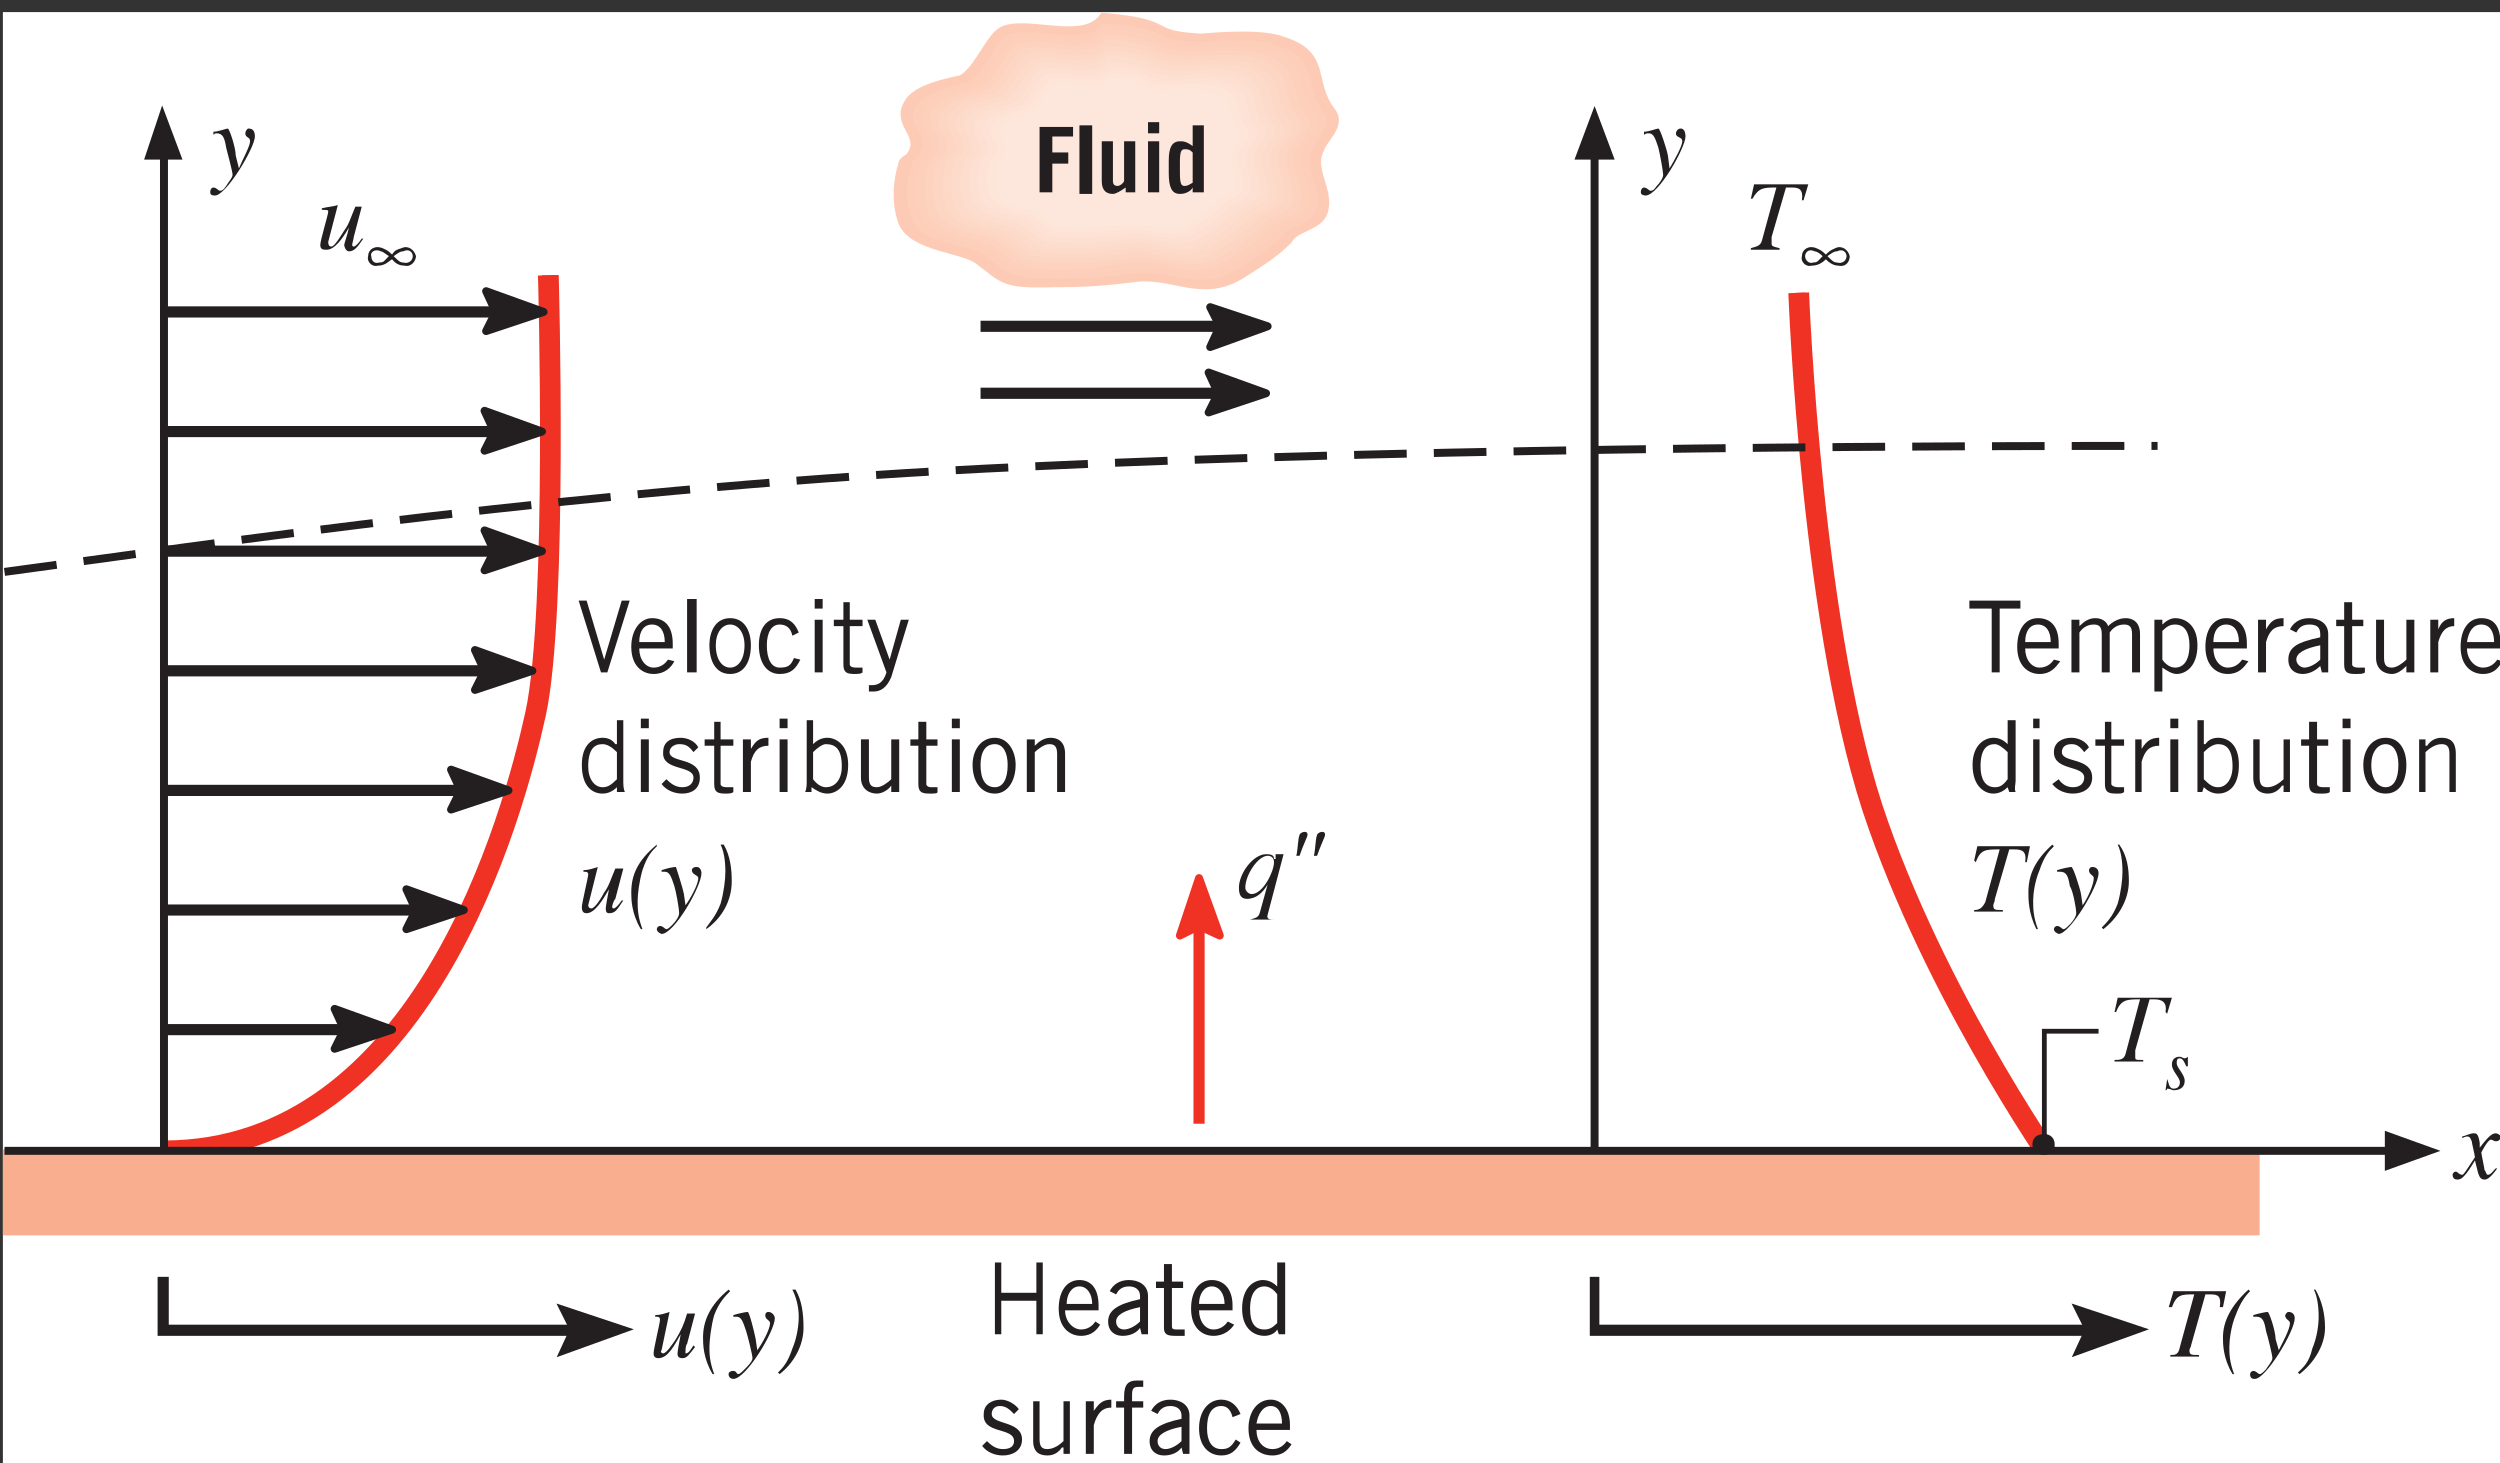 <?xml version="1.0" encoding="UTF-8" standalone="no"?>
<!-- Created with Inkscape (http://www.inkscape.org/) -->

<svg
   width="66.463mm"
   height="38.904mm"
   viewBox="0 0 66.463 38.904"
   version="1.1"
   id="svg8"
   inkscape:version="1.1.2 (b8e25be833, 2022-02-05)"
   sodipodi:docname="convection_example.svg"
   xmlns:inkscape="http://www.inkscape.org/namespaces/inkscape"
   xmlns:sodipodi="http://sodipodi.sourceforge.net/DTD/sodipodi-0.dtd"
   xmlns="http://www.w3.org/2000/svg"
   xmlns:svg="http://www.w3.org/2000/svg"
   xmlns:rdf="http://www.w3.org/1999/02/22-rdf-syntax-ns#"
   xmlns:cc="http://creativecommons.org/ns#"
   xmlns:dc="http://purl.org/dc/elements/1.1/">
  <rect x="0" y="0" width="66.463" height="38.904" fill="#333333" stroke="none"/>
  <defs
     id="defs2">
    <clipPath
       id="clipPath842"
       clipPathUnits="userSpaceOnUse">
      <path
         style="clip-rule:evenodd"
         inkscape:connector-curvature="0"
         id="path840"
         d="m 24,48 v 960.16 H 792.16 V 48 Z" />
    </clipPath>
    <clipPath
       id="clipPath2778"
       clipPathUnits="userSpaceOnUse">
      <path
         style="clip-rule:evenodd"
         inkscape:connector-curvature="0"
         id="path2776"
         d="m 24,48 v 960.16 H 792.16 V 48 Z" />
    </clipPath>
    <clipPath
       id="clipPath3390"
       clipPathUnits="userSpaceOnUse">
      <path
         style="clip-rule:evenodd"
         inkscape:connector-curvature="0"
         id="path3388"
         d="m 24,48 v 960.16 H 792.16 V 48 Z" />
    </clipPath>
    <clipPath
       id="clipPath4466"
       clipPathUnits="userSpaceOnUse">
      <path
         style="clip-rule:evenodd"
         inkscape:connector-curvature="0"
         id="path4464"
         d="m 24,48 v 960.16 H 792.16 V 48 Z" />
    </clipPath>
    <clipPath
       id="clipPath4534"
       clipPathUnits="userSpaceOnUse">
      <path
         style="clip-rule:evenodd"
         inkscape:connector-curvature="0"
         id="path4532"
         d="m 24,48 v 960.16 H 792.16 V 48 Z" />
    </clipPath>
    <clipPath
       id="clipPath5434"
       clipPathUnits="userSpaceOnUse">
      <path
         style="clip-rule:evenodd"
         inkscape:connector-curvature="0"
         id="path5432"
         d="m 24,48 v 960.16 H 792.16 V 48 Z" />
    </clipPath>
    <clipPath
       id="clipPath8026"
       clipPathUnits="userSpaceOnUse">
      <path
         style="clip-rule:evenodd"
         inkscape:connector-curvature="0"
         id="path8024"
         d="m 24,48 v 960.16 H 792.16 V 48 Z" />
    </clipPath>
    <clipPath
       id="clipPath8298"
       clipPathUnits="userSpaceOnUse">
      <path
         style="clip-rule:evenodd"
         inkscape:connector-curvature="0"
         id="path8296"
         d="m 24,48 v 960.16 H 792.16 V 48 Z" />
    </clipPath>
    <clipPath
       id="clipPath8962"
       clipPathUnits="userSpaceOnUse">
      <path
         style="clip-rule:evenodd"
         inkscape:connector-curvature="0"
         id="path8960"
         d="m 24,48 v 960.16 H 792.16 V 48 Z" />
    </clipPath>
    <clipPath
       id="clipPath11782"
       clipPathUnits="userSpaceOnUse">
      <path
         style="clip-rule:evenodd"
         inkscape:connector-curvature="0"
         id="path11780"
         d="m 24,48 v 960.16 H 792.16 V 48 Z" />
    </clipPath>
    <clipPath
       id="clipPath11842"
       clipPathUnits="userSpaceOnUse">
      <path
         style="clip-rule:evenodd"
         inkscape:connector-curvature="0"
         id="path11840"
         d="m 24,48 v 960.16 H 792.16 V 48 Z" />
    </clipPath>
    <clipPath
       id="clipPath11934"
       clipPathUnits="userSpaceOnUse">
      <path
         style="clip-rule:evenodd"
         inkscape:connector-curvature="0"
         id="path11932"
         d="m 24,48 v 960.16 H 792.16 V 48 Z" />
    </clipPath>
    <clipPath
       id="clipPath12286"
       clipPathUnits="userSpaceOnUse">
      <path
         style="clip-rule:evenodd"
         inkscape:connector-curvature="0"
         id="path12284"
         d="m 24,48 v 960.16 H 792.16 V 48 Z" />
    </clipPath>
    <clipPath
       id="clipPath12402"
       clipPathUnits="userSpaceOnUse">
      <path
         style="clip-rule:evenodd"
         inkscape:connector-curvature="0"
         id="path12400"
         d="M -23.04,-0.48 H 26.4 v 31.2 h -49.44 z" />
    </clipPath>
    <clipPath
       id="clipPath12412"
       clipPathUnits="userSpaceOnUse">
      <path
         style="clip-rule:evenodd"
         inkscape:connector-curvature="0"
         id="path12410"
         d="m 24,48 v 960.16 H 792.16 V 48 Z" />
    </clipPath>
    <clipPath
       id="clipPath12472"
       clipPathUnits="userSpaceOnUse">
      <path
         style="clip-rule:evenodd"
         inkscape:connector-curvature="0"
         id="path12470"
         d="m 24,48 v 960.16 H 792.16 V 48 Z" />
    </clipPath>
    <clipPath
       id="clipPath12492"
       clipPathUnits="userSpaceOnUse">
      <path
         style="clip-rule:evenodd"
         inkscape:connector-curvature="0"
         id="path12490"
         d="m 183.2,814.4 h 216.96 v 14.08 H 183.2 Z" />
    </clipPath>
    <clipPath
       id="clipPath12506"
       clipPathUnits="userSpaceOnUse">
      <path
         style="clip-rule:evenodd"
         inkscape:connector-curvature="0"
         id="path12504"
         d="m 183.2,883.52 h 242.08 v 4.64 H 183.2 Z" />
    </clipPath>
    <clipPath
       id="clipPath12516"
       clipPathUnits="userSpaceOnUse">
      <path
         style="clip-rule:evenodd"
         inkscape:connector-curvature="0"
         id="path12514"
         d="m 24,48 v 960.16 H 792.16 V 48 Z" />
    </clipPath>
    <clipPath
       id="clipPath12536"
       clipPathUnits="userSpaceOnUse">
      <path
         style="clip-rule:evenodd"
         inkscape:connector-curvature="0"
         id="path12534"
         d="m 24,48 v 960.16 H 792.16 V 48 Z" />
    </clipPath>
  </defs>
  <sodipodi:namedview
     id="base"
     pagecolor="#ffffff"
     bordercolor="#666666"
     borderopacity="1.0"
     inkscape:pageopacity="0.0"
     inkscape:pageshadow="2"
     inkscape:zoom="1.4"
     inkscape:cx="-43.928571"
     inkscape:cy="78.571429"
     inkscape:document-units="mm"
     inkscape:current-layer="g834"
     showgrid="false"
     fit-margin-top="0"
     fit-margin-left="0"
     fit-margin-right="0"
     fit-margin-bottom="0"
     inkscape:window-width="1920"
     inkscape:window-height="1129"
     inkscape:window-x="-8"
     inkscape:window-y="-8"
     inkscape:window-maximized="1"
     inkscape:pagecheckerboard="0" />
  <g
     inkscape:label="Layer 1"
     inkscape:groupmode="layer"
     id="layer1"
     transform="translate(-62.535,-198.055)">
    <g
       transform="matrix(0.265,0,0,0.265,14.064,-6.076)"
       inkscape:label="convection"
       id="g834">
      <g
         id="g11832">
        <path
           inkscape:connector-curvature="0"
           id="path11834"
           style="fill:#ffffff;fill-opacity:1;fill-rule:nonzero;stroke:none"
           d="M 183.2,771.52 H 434.4 V 918.56 H 183.2 Z" />
      </g>
      <g
         id="g11836">
        <g
           clip-path="url(#clipPath11842)"
           id="g11838">
          <g
             id="g11844">
            <path
               inkscape:connector-curvature="0"
               id="path11846"
               style="fill:none;stroke:#ef3224;stroke-width:2.08;stroke-linecap:butt;stroke-linejoin:round;stroke-miterlimit:10;stroke-dasharray:none;stroke-opacity:1"
               d="m 237.92,797.92 c 0,0 0.96,33.76 -1.28,44 -2.24,10.24 -11.36,43.84 -37.28,43.84" />
          </g>
          <g
             id="g11848">
            <path
               inkscape:connector-curvature="0"
               id="path11850"
               style="fill:none;stroke:#ef3224;stroke-width:1.28;stroke-linecap:butt;stroke-linejoin:round;stroke-miterlimit:10;stroke-dasharray:none;stroke-opacity:1"
               d="m 237.92,797.92 c 0,0 0.96,33.76 -1.28,44 -2.24,10.24 -11.36,43.84 -37.28,43.84" />
          </g>
          <g
             id="g11852">
            <path
               inkscape:connector-curvature="0"
               id="path11854"
               style="fill:none;stroke:#ef3224;stroke-width:2.08;stroke-linecap:butt;stroke-linejoin:round;stroke-miterlimit:10;stroke-dasharray:none;stroke-opacity:1"
               d="m 363.36,799.68 c 0,0 1.28,34.72 8,53.44 6.56,18.56 18.56,35.36 18.56,35.36" />
          </g>
          <g
             id="g11856">
            <path
               inkscape:connector-curvature="0"
               id="path11858"
               style="fill:none;stroke:#ef3224;stroke-width:1.28;stroke-linecap:butt;stroke-linejoin:round;stroke-miterlimit:10;stroke-dasharray:none;stroke-opacity:1"
               d="m 363.36,799.68 c 0,0 1.28,34.72 8,53.44 6.56,18.56 18.56,35.36 18.56,35.36" />
          </g>
          <g
             id="g11860">
            <path
               inkscape:connector-curvature="0"
               id="path11862"
               style="fill:#231f20;fill-opacity:1;fill-rule:nonzero;stroke:none"
               d="m 222.24,873.6 -5.76,1.92 0.96,-1.92 -0.96,-2.08 z" />
          </g>
          <g
             id="g11864">
            <path
               inkscape:connector-curvature="0"
               id="path11866"
               style="fill:none;stroke:#231f20;stroke-width:0.8;stroke-linecap:butt;stroke-linejoin:round;stroke-miterlimit:10;stroke-dasharray:none;stroke-opacity:1"
               d="m 222.24,873.6 -5.76,1.92 0.96,-1.92 -0.96,-2.08 z" />
          </g>
          <g
             id="g11868">
            <path
               inkscape:connector-curvature="0"
               id="path11870"
               style="fill:#231f20;fill-opacity:1;fill-rule:nonzero;stroke:none"
               d="m 229.44,861.6 -5.76,1.92 0.96,-1.92 -0.96,-2.08 z" />
          </g>
          <g
             id="g11872">
            <path
               inkscape:connector-curvature="0"
               id="path11874"
               style="fill:none;stroke:#231f20;stroke-width:0.8;stroke-linecap:butt;stroke-linejoin:round;stroke-miterlimit:10;stroke-dasharray:none;stroke-opacity:1"
               d="m 229.44,861.6 -5.76,1.92 0.96,-1.92 -0.96,-2.08 z" />
          </g>
          <g
             id="g11876">
            <path
               inkscape:connector-curvature="0"
               id="path11878"
               style="fill:#231f20;fill-opacity:1;fill-rule:nonzero;stroke:none"
               d="m 233.92,849.6 -5.76,1.92 0.96,-1.92 -0.96,-2.08 z" />
          </g>
          <g
             id="g11880">
            <path
               inkscape:connector-curvature="0"
               id="path11882"
               style="fill:none;stroke:#231f20;stroke-width:0.8;stroke-linecap:butt;stroke-linejoin:round;stroke-miterlimit:10;stroke-dasharray:none;stroke-opacity:1"
               d="m 233.92,849.6 -5.76,1.92 0.96,-1.92 -0.96,-2.08 z" />
          </g>
          <g
             id="g11884">
            <path
               inkscape:connector-curvature="0"
               id="path11886"
               style="fill:#231f20;fill-opacity:1;fill-rule:nonzero;stroke:none"
               d="m 236.32,837.6 -5.76,1.92 0.96,-1.92 -0.96,-2.08 z" />
          </g>
          <g
             id="g11888">
            <path
               inkscape:connector-curvature="0"
               id="path11890"
               style="fill:none;stroke:#231f20;stroke-width:0.8;stroke-linecap:butt;stroke-linejoin:round;stroke-miterlimit:10;stroke-dasharray:none;stroke-opacity:1"
               d="m 236.32,837.6 -5.76,1.92 0.96,-1.92 -0.96,-2.08 z" />
          </g>
          <g
             id="g11892">
            <path
               inkscape:connector-curvature="0"
               id="path11894"
               style="fill:#231f20;fill-opacity:1;fill-rule:nonzero;stroke:none"
               d="m 237.28,825.6 -5.76,1.92 0.96,-1.92 -0.96,-2.08 z" />
          </g>
          <g
             id="g11896">
            <path
               inkscape:connector-curvature="0"
               id="path11898"
               style="fill:none;stroke:#231f20;stroke-width:0.8;stroke-linecap:butt;stroke-linejoin:round;stroke-miterlimit:10;stroke-dasharray:none;stroke-opacity:1"
               d="m 237.28,825.6 -5.76,1.92 0.96,-1.92 -0.96,-2.08 z" />
          </g>
          <g
             id="g11900">
            <path
               inkscape:connector-curvature="0"
               id="path11902"
               style="fill:#231f20;fill-opacity:1;fill-rule:nonzero;stroke:none"
               d="m 237.28,813.6 -5.76,1.92 0.96,-1.92 -0.96,-2.08 z" />
          </g>
          <g
             id="g11904">
            <path
               inkscape:connector-curvature="0"
               id="path11906"
               style="fill:none;stroke:#231f20;stroke-width:0.8;stroke-linecap:butt;stroke-linejoin:round;stroke-miterlimit:10;stroke-dasharray:none;stroke-opacity:1"
               d="m 237.28,813.6 -5.76,1.92 0.96,-1.92 -0.96,-2.08 z" />
          </g>
          <g
             id="g11908">
            <path
               inkscape:connector-curvature="0"
               id="path11910"
               style="fill:#231f20;fill-opacity:1;fill-rule:nonzero;stroke:none"
               d="m 237.44,801.6 -5.76,1.92 0.96,-1.92 -0.96,-2.08 z" />
          </g>
          <g
             id="g11912">
            <path
               inkscape:connector-curvature="0"
               id="path11914"
               style="fill:none;stroke:#231f20;stroke-width:0.8;stroke-linecap:butt;stroke-linejoin:round;stroke-miterlimit:10;stroke-dasharray:none;stroke-opacity:1"
               d="m 237.44,801.6 -5.76,1.92 0.96,-1.92 -0.96,-2.08 z" />
          </g>
          <g
             id="g11916">
            <path
               inkscape:connector-curvature="0"
               id="path11918"
               style="fill:#231f20;fill-opacity:1;fill-rule:nonzero;stroke:none"
               d="m 197.92,785.92 1.28,-3.84 1.44,3.84 z" />
          </g>
          <g
             id="g11920">
            <path
               inkscape:connector-curvature="0"
               id="path11922"
               style="fill:none;stroke:#231f20;stroke-width:0.8;stroke-linecap:butt;stroke-linejoin:miter;stroke-miterlimit:4;stroke-dasharray:none;stroke-opacity:1"
               d="m 197.92,785.92 1.28,-3.84 1.44,3.84 z" />
          </g>
        </g>
      </g>
      <g
         id="g11924">
        <path
           inkscape:connector-curvature="0"
           id="path11926"
           style="fill:#ffffff;fill-opacity:1;fill-rule:nonzero;stroke:none"
           d="M 191.04,814.24 H 199.36 v 12.8 h -8.32 z" />
      </g>
      <g
         id="g11928">
        <g
           clip-path="url(#clipPath11934)"
           id="g11930">
          <g
             id="g11936">
            <path
               inkscape:connector-curvature="0"
               id="path11938"
               style="fill:none;stroke:#231f20;stroke-width:0.8;stroke-linecap:butt;stroke-linejoin:round;stroke-miterlimit:10;stroke-dasharray:none;stroke-opacity:1"
               d="M 199.36,885.76 V 784.8" />
          </g>
          <g
             transform="translate(204.32,783.84)"
             id="g11940">
            <path
               inkscape:connector-curvature="0"
               id="path11942"
               style="fill:#231f20;fill-opacity:1;fill-rule:nonzero;stroke:none"
               d="m 0,0 c 0.16,-0.16 0.16,-0.16 0.32,-0.16 0.64,0 0.8,0.48 0.96,1.44 C 1.44,1.92 1.92,3.68 1.92,4 1.92,4.32 1.44,4.8 1.28,5.12 0.96,5.6 0.8,5.6 0.64,5.6 0.48,5.6 0.32,5.28 0,5.28 c -0.16,0 -0.32,0.16 -0.32,0.48 0,0.32 0.32,0.32 0.48,0.32 1.12,0 4,-4.8 4,-5.92 0,-0.48 -0.16,-0.8 -0.64,-0.8 -0.16,0 -0.32,0.32 -0.32,0.48 0,0.48 0.48,0.32 0.48,0.8 0,0.48 -0.8,1.92 -1.12,2.72 L 2.24,2.08 c 0,-0.8 -0.64,-2.72 -0.8,-2.72 -0.16,0 -0.96,0.32 -1.44,0.32 z" />
          </g>
          <g
             transform="translate(252.48,905.28)"
             id="g11944">
            <path
               inkscape:connector-curvature="0"
               id="path11946"
               style="fill:#231f20;fill-opacity:1;fill-rule:nonzero;stroke:none"
               d="m 0,0 c -0.32,0.48 -0.48,0.8 -0.8,0.8 0,0 0,-0.16 0,-0.16 0,-0.16 0,-0.64 0.16,-0.8 l 0.8,-3.04 h -0.8 c -0.32,1.12 -0.64,1.76 -1.12,2.56 C -2.08,-0.16 -2.72,0.8 -3.04,0.8 -3.2,0.8 -3.36,0.64 -3.2,0.48 l 0.8,-3.84 v 0 c -0.48,0.16 -0.96,0.32 -1.44,0.32 v 0.16 c 0.32,0 0.48,0 0.48,0.32 0,0.32 -0.64,2.88 -0.64,3.36 0,0.32 0.16,0.48 0.48,0.48 0.96,0 1.6,-1.28 2.24,-2.4 v 0 c -0.16,0.8 -0.32,1.76 -0.32,1.92 0,0.16 0,0.48 0.48,0.48 0.48,0 0.64,-0.32 1.28,-1.12 z" />
          </g>
          <g
             transform="translate(254.56,908.16)"
             id="g11948">
            <path
               inkscape:connector-curvature="0"
               id="path11950"
               style="fill:#231f20;fill-opacity:1;fill-rule:nonzero;stroke:none"
               d="m 0,0 c -0.48,-1.28 -0.48,-2.08 -0.48,-2.72 0,-0.64 0.16,-2.08 0.48,-3.2 0.48,-1.28 1.12,-1.92 1.6,-2.4 L 1.44,-8.48 c -1.92,1.6 -2.56,3.2 -2.56,4.8 0,0.64 0,2.08 0.96,3.68 z" />
          </g>
          <g
             transform="translate(256.48,902.4)"
             id="g11952">
            <path
               inkscape:connector-curvature="0"
               id="path11954"
               style="fill:#231f20;fill-opacity:1;fill-rule:nonzero;stroke:none"
               d="m 0,0 c 0,0 0.16,0 0.32,0 0.48,0 0.64,0.48 0.96,1.44 0.16,0.48 0.64,2.4 0.64,2.72 0,0.32 -0.48,0.8 -0.8,1.12 C 0.8,5.6 0.64,5.76 0.48,5.76 0.32,5.76 0.32,5.44 0,5.44 c -0.32,0 -0.48,0.16 -0.48,0.32 0,0.48 0.48,0.48 0.48,0.48 1.28,0 4.16,-4.8 4.16,-6.08 0,-0.32 -0.32,-0.64 -0.64,-0.64 -0.32,0 -0.32,0.32 -0.32,0.32 0,0.48 0.48,0.48 0.48,0.8 0,0.64 -0.8,2.08 -1.28,2.72 L 2.24,2.24 C 2.08,1.44 1.6,-0.48 1.44,-0.48 1.28,-0.48 0.48,-0.32 0,-0.16 Z" />
          </g>
          <g
             transform="translate(261.12,908.16)"
             id="g11956">
            <path
               inkscape:connector-curvature="0"
               id="path11958"
               style="fill:#231f20;fill-opacity:1;fill-rule:nonzero;stroke:none"
               d="M 0,0 C 1.44,-1.12 2.4,-2.88 2.4,-4.64 2.4,-6.08 2.24,-7.36 1.6,-8.48 H 1.28 c 0.32,0.64 0.64,1.6 0.64,2.72 0,0.8 -0.16,2.08 -0.64,3.2 -0.48,1.44 -0.96,1.92 -1.44,2.4 z" />
          </g>
          <g
             id="g11960">
            <path
               inkscape:connector-curvature="0"
               id="path11962"
               style="fill:#231f20;fill-opacity:1;fill-rule:nonzero;stroke:none"
               d="m 240.48,904.32 h -41.76 v -5.92 h 1.12 v 4.8 h 40.64 z" />
          </g>
          <g
             id="g11964">
            <path
               inkscape:connector-curvature="0"
               id="path11966"
               style="fill:#231f20;fill-opacity:1;fill-rule:nonzero;stroke:none"
               d="m 245.28,903.68 -5.76,2.08 0.96,-2.08 -0.96,-1.92 z" />
          </g>
          <g
             id="g11968">
            <path
               inkscape:connector-curvature="0"
               id="path11970"
               style="fill:none;stroke:#231f20;stroke-width:0.8;stroke-linecap:butt;stroke-linejoin:miter;stroke-miterlimit:4;stroke-dasharray:none;stroke-opacity:1"
               d="m 245.28,903.68 -5.76,2.08 0.96,-2.08 -0.96,-1.92 z" />
          </g>
          <g
             transform="translate(406.24,899.84)"
             id="g11972">
            <path
               inkscape:connector-curvature="0"
               id="path11974"
               style="fill:#231f20;fill-opacity:1;fill-rule:nonzero;stroke:none"
               d="m 0,0 h -5.28 l -0.48,1.6 h 0.32 C -4.96,0.32 -4.48,0.32 -3.2,0.32 L -4.64,5.6 C -4.8,6.4 -5.12,6.4 -5.6,6.4 v 0.16 h 2.88 V 6.4 c -0.8,0 -0.96,0 -0.96,-0.48 0,-0.16 0.16,-0.32 0.16,-0.48 l 1.44,-5.12 h 0.48 c 0.8,0 1.12,0.16 0.96,1.28 h 0.32 z" />
          </g>
          <g
             transform="translate(407.04,908.16)"
             id="g11976">
            <path
               inkscape:connector-curvature="0"
               id="path11978"
               style="fill:#231f20;fill-opacity:1;fill-rule:nonzero;stroke:none"
               d="m 0,0 c -0.48,-1.28 -0.48,-2.08 -0.48,-2.72 0,-0.64 0.16,-2.08 0.64,-3.2 0.48,-1.28 0.96,-1.92 1.44,-2.4 L 1.44,-8.48 c -1.76,1.6 -2.56,3.2 -2.56,4.8 0,0.64 0,2.08 0.96,3.68 z" />
          </g>
          <g
             transform="translate(408.96,902.4)"
             id="g11980">
            <path
               inkscape:connector-curvature="0"
               id="path11982"
               style="fill:#231f20;fill-opacity:1;fill-rule:nonzero;stroke:none"
               d="m 0,0 c 0.16,0 0.16,0 0.32,0 0.64,0 0.8,0.48 0.96,1.44 0.16,0.48 0.64,2.4 0.64,2.72 0,0.32 -0.48,0.8 -0.64,1.12 C 0.96,5.6 0.8,5.76 0.64,5.76 0.48,5.76 0.32,5.44 0,5.44 c -0.16,0 -0.32,0.16 -0.32,0.32 0,0.48 0.32,0.48 0.48,0.48 1.12,0 4,-4.8 4,-6.08 0,-0.32 -0.16,-0.64 -0.64,-0.64 -0.16,0 -0.32,0.32 -0.32,0.32 0,0.48 0.48,0.48 0.48,0.8 0,0.64 -0.8,2.08 -1.12,2.72 L 2.24,2.24 c 0,-0.8 -0.64,-2.72 -0.8,-2.72 -0.16,0 -0.96,0.16 -1.44,0.32 z" />
          </g>
          <g
             transform="translate(413.6,908.16)"
             id="g11984">
            <path
               inkscape:connector-curvature="0"
               id="path11986"
               style="fill:#231f20;fill-opacity:1;fill-rule:nonzero;stroke:none"
               d="M 0,0 C 1.44,-1.12 2.56,-2.88 2.56,-4.64 2.56,-6.08 2.24,-7.36 1.6,-8.48 H 1.44 c 0.32,0.64 0.48,1.6 0.48,2.72 0,0.8 -0.16,2.08 -0.64,3.2 -0.32,1.44 -0.96,1.92 -1.44,2.4 z" />
          </g>
          <g
             transform="translate(433.28,887.52)"
             id="g11988">
            <path
               inkscape:connector-curvature="0"
               id="path11990"
               style="fill:#231f20;fill-opacity:1;fill-rule:nonzero;stroke:none"
               d="m 0,0 c -0.32,0.32 -0.48,0.64 -0.8,0.64 -0.16,0 -0.16,-0.32 -0.32,-0.48 0,-0.16 -0.32,-1.6 -0.32,-1.76 0,0 0.64,-1.28 0.96,-1.28 0.16,0 0.32,0.16 0.48,0.16 0.32,0 0.48,-0.16 0.48,-0.48 0,-0.16 -0.32,-0.32 -0.48,-0.32 -0.48,0 -0.96,0.64 -1.6,1.44 v -0.48 c -0.16,-0.96 -0.32,-0.96 -0.64,-0.96 -0.32,0 -0.96,0.32 -1.12,0.32 v 0.16 c 0.32,-0.16 0.48,-0.16 0.48,-0.16 0.32,0 0.32,0.16 0.48,0.48 0,0.16 0.32,1.44 0.32,1.6 -0.96,1.44 -1.12,1.76 -1.28,1.76 -0.32,0 -0.48,-0.32 -0.64,-0.32 -0.16,0 -0.32,0.16 -0.32,0.32 0,0.32 0.16,0.48 0.48,0.48 0.32,0 0.48,-0.16 0.64,-0.32 0.32,-0.32 0.64,-0.8 1.12,-1.6 l 0.32,1.28 c 0.16,0.48 0.32,0.64 0.64,0.64 0.16,0 0.48,0 1.28,-1.12 z" />
          </g>
          <g
             transform="translate(400.8,870.4)"
             id="g11992">
            <path
               inkscape:connector-curvature="0"
               id="path11994"
               style="fill:#231f20;fill-opacity:1;fill-rule:nonzero;stroke:none"
               d="M 0,0 H -5.44 L -5.76,1.44 H -5.6 C -5.12,0.16 -4.48,0.16 -3.2,0.16 L -4.64,5.6 C -4.8,6.24 -5.28,6.24 -5.76,6.24 V 6.4 h 2.88 V 6.24 c -0.8,0 -0.8,0 -0.8,-0.32 0,-0.16 0,-0.32 0,-0.64 l 1.44,-5.12 h 0.48 c 0.8,0 1.28,0.32 1.12,1.28 l 0.16,0.16 z" />
          </g>
          <g
             transform="translate(400.32,878.56)"
             id="g11996">
            <path
               inkscape:connector-curvature="0"
               id="path11998"
               style="fill:#231f20;fill-opacity:1;fill-rule:nonzero;stroke:none"
               d="m 0,0 -0.16,1.12 v 0 C 0,1.12 0,0.96 0,0.96 c 0.32,0 0.48,0.16 0.64,0.16 0.48,0 1.12,-0.16 1.12,-0.96 0,-0.64 -0.8,-1.28 -0.8,-1.76 0,-0.48 0.16,-0.48 0.32,-0.48 0.32,0 0.48,0.48 0.64,0.8 h 0.16 v -0.96 0 c 0,0 -0.16,0.16 -0.32,0.16 -0.16,0 -0.32,-0.16 -0.48,-0.16 -0.8,0 -0.8,0.64 -0.8,0.8 0,0.64 0.8,1.28 0.8,1.76 0,0.32 -0.16,0.64 -0.64,0.64 C 0.16,0.96 0.16,0.32 0,0 Z" />
          </g>
          <g
             id="g12000">
            <path
               inkscape:connector-curvature="0"
               id="path12002"
               style="fill:#231f20;fill-opacity:1;fill-rule:nonzero;stroke:none"
               d="m 392.48,904.32 h -50.08 v -5.92 h 0.96 v 4.8 h 49.12 z" />
          </g>
          <g
             id="g12004">
            <path
               inkscape:connector-curvature="0"
               id="path12006"
               style="fill:#231f20;fill-opacity:1;fill-rule:nonzero;stroke:none"
               d="m 397.28,903.68 -5.76,2.08 0.96,-2.08 -0.96,-1.92 z" />
          </g>
          <g
             id="g12008">
            <path
               inkscape:connector-curvature="0"
               id="path12010"
               style="fill:none;stroke:#231f20;stroke-width:0.8;stroke-linecap:butt;stroke-linejoin:miter;stroke-miterlimit:4;stroke-dasharray:none;stroke-opacity:1"
               d="m 397.28,903.68 -5.76,2.08 0.96,-2.08 -0.96,-1.92 z" />
          </g>
          <g
             transform="translate(286.88,896.96)"
             id="g12012">
            <path
               inkscape:connector-curvature="0"
               id="path12014"
               style="fill:#231f20;fill-opacity:1;fill-rule:nonzero;stroke:none"
               d="M 0,0 V 3.04 H -3.52 V 0 h -0.64 v 7.2 h 0.64 V 3.84 H 0 V 7.2 H 0.64 V 0 Z" />
          </g>
          <g
             transform="translate(292.8,902.88)"
             id="g12016">
            <path
               inkscape:connector-curvature="0"
               id="path12018"
               style="fill:#231f20;fill-opacity:1;fill-rule:nonzero;stroke:none"
               d="m 0,0 c -0.32,0.48 -0.8,0.8 -1.44,0.8 -0.8,0 -1.6,-0.8 -1.6,-1.92 H 0.32 V -1.6 c 0,-1.76 -0.8,-2.56 -1.92,-2.56 -1.28,0 -2.08,1.12 -2.08,2.88 0,1.92 1.12,2.72 2.24,2.72 1.12,0 1.6,-0.64 1.92,-1.12 z m -2.88,-1.76 c 0,-0.96 0.48,-1.76 1.28,-1.76 0.8,0 1.28,0.8 1.28,1.76 z" />
          </g>
          <g
             transform="translate(294.88,900.16)"
             id="g12020">
            <path
               inkscape:connector-curvature="0"
               id="path12022"
               style="fill:#231f20;fill-opacity:1;fill-rule:nonzero;stroke:none"
               d="m 0,0 c 0.16,-0.32 0.48,-0.8 1.28,-0.8 0.64,0 1.12,0.32 1.12,0.96 v 0.32 c -2.24,0.48 -3.2,1.12 -3.2,2.24 0,0.96 0.64,1.44 1.44,1.44 0.8,0 1.44,-0.32 1.76,-0.8 L 2.56,4 H 3.2 c 0,-0.32 0,-0.48 0,-1.12 V 0.16 c 0,-1.12 -0.96,-1.6 -1.92,-1.6 -0.96,0 -1.6,0.48 -1.92,1.12 z M 2.4,2.72 C 1.92,3.2 1.28,3.52 0.8,3.52 0.32,3.52 0,3.2 0,2.72 0,2.08 0.8,1.6 2.4,1.28 Z" />
          </g>
          <g
             transform="translate(298.88,898.88)"
             id="g12024">
            <path
               inkscape:connector-curvature="0"
               id="path12026"
               style="fill:#231f20;fill-opacity:1;fill-rule:nonzero;stroke:none"
               d="m 0,0 v 0.64 h 0.8 v 4 c 0,0.64 0.32,0.8 1.12,0.8 0.48,0 0.8,0 0.96,0 V 4.8 C 2.56,4.8 2.4,4.8 2.24,4.8 1.76,4.8 1.6,4.8 1.6,4.48 V 0.64 H 2.72 V 0 H 1.6 V -1.76 H 0.8 V 0 Z" />
          </g>
          <g
             transform="translate(306.08,902.88)"
             id="g12028">
            <path
               inkscape:connector-curvature="0"
               id="path12030"
               style="fill:#231f20;fill-opacity:1;fill-rule:nonzero;stroke:none"
               d="M 0,0 C -0.32,0.48 -0.8,0.8 -1.44,0.8 -2.24,0.8 -2.88,0 -2.88,-1.12 H 0.48 V -1.6 c 0,-1.76 -0.96,-2.56 -2.08,-2.56 -1.28,0 -2.08,1.12 -2.08,2.88 0,1.92 1.12,2.72 2.24,2.72 1.12,0 1.76,-0.64 2.08,-1.12 z m -2.88,-1.76 c 0,-0.96 0.48,-1.76 1.28,-1.76 0.8,0 1.28,0.8 1.28,1.76 z" />
          </g>
          <g
             transform="translate(311.04,896.96)"
             id="g12032">
            <path
               inkscape:connector-curvature="0"
               id="path12034"
               style="fill:#231f20;fill-opacity:1;fill-rule:nonzero;stroke:none"
               d="m 0,0 v 2.4 0 C -0.32,2.08 -0.8,1.76 -1.44,1.76 c -0.8,0 -2.08,0.64 -2.08,2.88 0,2.08 1.28,2.72 2.24,2.72 0.64,0 1.12,-0.32 1.28,-0.64 L 0.16,7.2 H 0.8 c 0,-0.32 0,-0.64 0,-1.12 V 0 Z m 0,6.08 c -0.48,0.48 -0.8,0.64 -1.28,0.64 -0.96,0 -1.44,-0.64 -1.44,-2.08 0,-1.6 0.64,-2.24 1.44,-2.24 0.48,0 0.96,0.32 1.28,0.8 z" />
          </g>
          <g
             transform="translate(281.44,915.36)"
             id="g12036">
            <path
               inkscape:connector-curvature="0"
               id="path12038"
               style="fill:#231f20;fill-opacity:1;fill-rule:nonzero;stroke:none"
               d="M 0,0 C 0.48,0.64 1.28,0.96 2.08,0.96 3.04,0.96 4,0.48 4,-0.64 4,-2.56 0.96,-2.08 0.96,-3.2 0.96,-3.68 1.28,-4 1.76,-4 2.4,-4 2.72,-3.68 3.2,-3.2 L 3.68,-3.68 C 3.36,-4.16 2.56,-4.64 1.92,-4.64 0.96,-4.64 0.16,-4.16 0.16,-3.2 0,-1.12 3.2,-1.92 3.2,-0.48 3.2,0 2.88,0.32 2.08,0.32 1.44,0.32 0.96,0 0.48,-0.48 Z" />
          </g>
          <g
             transform="translate(290.24,916.16)"
             id="g12040">
            <path
               inkscape:connector-curvature="0"
               id="path12042"
               style="fill:#231f20;fill-opacity:1;fill-rule:nonzero;stroke:none"
               d="m 0,0 v -5.28 h -0.64 v 4 c -0.32,0.32 -0.96,0.8 -1.6,0.8 -0.48,0 -0.8,-0.16 -0.8,-0.96 v -3.84 h -0.64 v 4 c 0,1.12 0.64,1.44 1.44,1.44 0.64,0 1.12,-0.32 1.44,-0.8 h 0.16 V 0 Z" />
          </g>
          <g
             transform="translate(291.84,916.16)"
             id="g12044">
            <path
               inkscape:connector-curvature="0"
               id="path12046"
               style="fill:#231f20;fill-opacity:1;fill-rule:nonzero;stroke:none"
               d="M 0,0 H 0.8 V -2.88 C 1.12,-4 1.6,-4.64 2.56,-4.64 v -0.8 c -0.96,0 -1.28,0.48 -1.76,1.12 v 0 -0.96 H 0 Z" />
          </g>
          <g
             transform="translate(296.48,916.16)"
             id="g12048">
            <path
               inkscape:connector-curvature="0"
               id="path12050"
               style="fill:#231f20;fill-opacity:1;fill-rule:nonzero;stroke:none"
               d="M 0,0 V -4.64 H 1.12 V -5.28 H 0 v -0.64 c 0,-0.64 0.16,-0.8 0.64,-0.8 0.16,0 0.32,0 0.48,0 v -0.64 c -0.16,0 -0.32,0 -0.64,0 -0.8,0 -1.28,0.32 -1.28,1.6 v 0.48 h -0.8 v 0.64 h 0.8 V 0 Z" />
          </g>
          <g
             transform="translate(299.04,912.16)"
             id="g12052">
            <path
               inkscape:connector-curvature="0"
               id="path12054"
               style="fill:#231f20;fill-opacity:1;fill-rule:nonzero;stroke:none"
               d="m 0,0 c 0.16,-0.32 0.48,-0.8 1.28,-0.8 0.64,0 1.12,0.32 1.12,0.96 v 0.32 c -2.24,0.48 -3.2,1.12 -3.2,2.24 0,0.96 0.64,1.44 1.44,1.44 0.8,0 1.44,-0.32 1.76,-0.8 L 2.56,4 H 3.2 c 0,-0.32 0,-0.48 0,-1.12 V 0.16 c 0,-1.12 -0.96,-1.6 -1.92,-1.6 -0.96,0 -1.6,0.48 -1.92,1.12 z M 2.4,2.72 C 1.92,3.2 1.28,3.52 0.8,3.52 0.32,3.52 0,3.2 0,2.72 0,2.08 0.8,1.6 2.4,1.28 Z" />
          </g>
          <g
             transform="translate(307.36,912.16)"
             id="g12056">
            <path
               inkscape:connector-curvature="0"
               id="path12058"
               style="fill:#231f20;fill-opacity:1;fill-rule:nonzero;stroke:none"
               d="m 0,0 c -0.32,-0.8 -0.96,-1.44 -1.92,-1.44 -1.28,0 -2.24,1.12 -2.24,2.88 0,1.76 0.96,2.72 2.24,2.72 0.96,0 1.44,-0.48 1.92,-1.28 L -0.48,2.56 c -0.48,0.8 -0.8,0.96 -1.44,0.96 -0.96,0 -1.44,-0.8 -1.44,-2.08 0,-1.44 0.48,-2.24 1.44,-2.24 0.64,0 0.96,0.48 1.12,1.12 z" />
          </g>
          <g
             transform="translate(312,914.88)"
             id="g12060">
            <path
               inkscape:connector-curvature="0"
               id="path12062"
               style="fill:#231f20;fill-opacity:1;fill-rule:nonzero;stroke:none"
               d="M 0,0 C -0.32,0.48 -0.8,0.8 -1.44,0.8 -2.4,0.8 -3.04,0 -3.04,-1.12 H 0.32 V -1.6 c 0,-1.76 -0.96,-2.56 -1.92,-2.56 -1.28,0 -2.24,1.12 -2.24,2.88 0,1.92 1.12,2.72 2.4,2.72 1.12,0 1.6,-0.64 1.92,-1.12 z m -3.04,-1.76 c 0.16,-0.96 0.64,-1.76 1.44,-1.76 0.8,0 1.12,0.8 1.12,1.76 z" />
          </g>
          <g
             transform="translate(219.2,794.24)"
             id="g12064">
            <path
               inkscape:connector-curvature="0"
               id="path12066"
               style="fill:#231f20;fill-opacity:1;fill-rule:nonzero;stroke:none"
               d="M 0,0 C -0.32,0.48 -0.64,0.8 -0.8,0.8 -0.96,0.8 -0.96,0.64 -0.96,0.64 -0.96,0.48 -0.8,0 -0.8,-0.16 L 0,-3.2 h -0.64 c -0.48,1.12 -0.64,1.76 -1.12,2.4 -0.32,0.48 -0.96,1.6 -1.28,1.6 -0.32,0 -0.32,-0.32 -0.32,-0.48 l 0.96,-3.68 v 0 C -2.88,-3.2 -3.36,-3.2 -4,-3.04 v 0.16 c 0.48,0 0.64,0 0.64,0.16 0,0.32 -0.8,2.88 -0.8,3.36 0,0.48 0.32,0.48 0.64,0.48 0.8,0 1.6,-1.12 2.24,-2.24 v 0 c -0.16,0.8 -0.48,1.6 -0.48,1.76 0,0.16 0.16,0.64 0.48,0.64 0.48,0 0.8,-0.32 1.44,-1.28 z" />
          </g>
          <g
             transform="translate(222.24,795.84)"
             id="g12068">
            <path
               inkscape:connector-curvature="0"
               id="path12070"
               style="fill:#231f20;fill-opacity:1;fill-rule:nonzero;stroke:none"
               d="m 0,0 c -0.48,-0.48 -0.64,-0.48 -0.96,-0.64 -0.8,-0.32 -1.44,0.16 -1.44,0.8 -0.16,0.48 0.32,1.12 0.96,0.96 0.8,0 1.12,-0.48 1.44,-0.64 C 0.16,0.64 0.48,1.12 1.28,1.12 1.92,1.28 2.4,0.64 2.4,0.16 2.24,-0.48 1.6,-0.96 0.96,-0.64 0.48,-0.48 0.32,-0.48 0,0 Z M -0.32,0.16 C -0.8,0.64 -0.8,0.8 -1.28,0.8 c -0.48,0.16 -0.8,-0.16 -0.8,-0.64 -0.16,-0.32 0.32,-0.8 0.96,-0.48 0.16,0 0.32,0.16 0.8,0.48 z m 0.48,0 C 0.64,-0.16 0.8,-0.32 1.12,-0.32 1.76,-0.64 2.08,-0.16 2.08,0.16 2.08,0.64 1.6,0.96 1.12,0.8 0.8,0.8 0.64,0.64 0.16,0.16 Z" />
          </g>
          <g
             id="g12072">
            <path
               inkscape:connector-curvature="0"
               id="path12074"
               style="fill:#231f20;fill-opacity:1;fill-rule:nonzero;stroke:none"
               d="m 341.44,785.92 1.44,-3.84 1.44,3.84 z" />
          </g>
          <g
             id="g12076">
            <path
               inkscape:connector-curvature="0"
               id="path12078"
               style="fill:none;stroke:#231f20;stroke-width:0.8;stroke-linecap:butt;stroke-linejoin:miter;stroke-miterlimit:4;stroke-dasharray:none;stroke-opacity:1"
               d="m 341.44,785.92 1.44,-3.84 1.44,3.84 z" />
          </g>
          <g
             id="g12080">
            <path
               inkscape:connector-curvature="0"
               id="path12082"
               style="fill:#231f20;fill-opacity:1;fill-rule:nonzero;stroke:none"
               d="m 422.56,884.32 4,1.44 -4,1.44 z" />
          </g>
          <g
             id="g12084">
            <path
               inkscape:connector-curvature="0"
               id="path12086"
               style="fill:none;stroke:#231f20;stroke-width:0.8;stroke-linecap:butt;stroke-linejoin:miter;stroke-miterlimit:4;stroke-dasharray:none;stroke-opacity:1"
               d="m 422.56,884.32 4,1.44 -4,1.44 z" />
          </g>
          <g
             id="g12088">
            <path
               inkscape:connector-curvature="0"
               id="path12090"
               style="fill:none;stroke:#231f20;stroke-width:0.8;stroke-linecap:butt;stroke-linejoin:round;stroke-miterlimit:10;stroke-dasharray:none;stroke-opacity:1"
               d="M 342.88,784.8 V 885.76" />
          </g>
          <g
             transform="translate(347.84,783.84)"
             id="g12092">
            <path
               inkscape:connector-curvature="0"
               id="path12094"
               style="fill:#231f20;fill-opacity:1;fill-rule:nonzero;stroke:none"
               d="m 0,0 c 0.16,-0.16 0.32,-0.16 0.48,-0.16 0.48,0 0.64,0.48 0.96,1.44 C 1.6,1.92 1.92,3.68 1.92,4 1.92,4.32 1.6,4.8 1.28,5.12 0.96,5.6 0.8,5.6 0.64,5.6 0.48,5.6 0.32,5.28 0,5.28 c -0.16,0 -0.32,0.16 -0.32,0.48 0,0.32 0.48,0.32 0.48,0.32 1.28,0 4,-4.8 4,-5.92 0,-0.48 -0.16,-0.8 -0.48,-0.8 -0.32,0 -0.48,0.32 -0.48,0.48 0,0.48 0.64,0.32 0.64,0.8 0,0.48 -0.8,1.92 -1.28,2.72 L 2.4,2.08 C 2.24,1.28 1.6,-0.64 1.44,-0.64 1.28,-0.64 0.48,-0.32 0,-0.32 Z" />
          </g>
          <g
             transform="translate(364.32,788.8)"
             id="g12096">
            <path
               inkscape:connector-curvature="0"
               id="path12098"
               style="fill:#231f20;fill-opacity:1;fill-rule:nonzero;stroke:none"
               d="M 0,0 H -5.44 L -5.76,1.44 H -5.6 C -4.96,0.32 -4.48,0.32 -3.2,0.32 L -4.64,5.6 C -4.8,6.24 -5.28,6.24 -5.76,6.4 v 0.16 h 2.88 V 6.4 c -0.64,-0.16 -0.8,-0.16 -0.8,-0.48 0,-0.16 0,-0.32 0,-0.64 l 1.44,-4.96 h 0.64 c 0.64,0 1.12,0.16 0.96,1.28 h 0.16 z" />
          </g>
          <g
             transform="translate(366.08,795.84)"
             id="g12100">
            <path
               inkscape:connector-curvature="0"
               id="path12102"
               style="fill:#231f20;fill-opacity:1;fill-rule:nonzero;stroke:none"
               d="m 0,0 c -0.48,-0.48 -0.64,-0.48 -0.96,-0.64 -0.8,-0.32 -1.44,0.16 -1.44,0.8 -0.16,0.48 0.32,1.12 0.96,0.96 0.8,0 1.28,-0.48 1.44,-0.64 C 0.16,0.64 0.64,1.12 1.28,1.12 2.08,1.28 2.4,0.64 2.4,0.16 2.24,-0.48 1.6,-0.96 0.96,-0.64 0.64,-0.48 0.48,-0.48 0,0 Z M -0.32,0.16 C -0.8,0.64 -0.8,0.8 -1.28,0.8 -1.6,0.96 -2.08,0.64 -2.08,0.16 c 0,-0.32 0.32,-0.8 0.96,-0.48 0.16,0 0.48,0.16 0.8,0.48 z m 0.48,0 C 0.64,-0.16 0.8,-0.32 1.12,-0.32 1.76,-0.64 2.08,-0.16 2.08,0.16 2.08,0.64 1.6,0.96 1.12,0.8 0.8,0.8 0.64,0.64 0.16,0.16 Z" />
          </g>
          <g
             id="g12104">
            <path
               inkscape:connector-curvature="0"
               id="path12106"
               style="fill:none;stroke:#231f20;stroke-width:1.12;stroke-linecap:butt;stroke-linejoin:round;stroke-miterlimit:10;stroke-dasharray:none;stroke-opacity:1"
               d="m 199.36,873.6 h 18.4" />
          </g>
          <g
             id="g12108">
            <path
               inkscape:connector-curvature="0"
               id="path12110"
               style="fill:none;stroke:#231f20;stroke-width:1.12;stroke-linecap:butt;stroke-linejoin:round;stroke-miterlimit:10;stroke-dasharray:none;stroke-opacity:1"
               d="m 199.36,861.6 h 25.6" />
          </g>
          <g
             id="g12112">
            <path
               inkscape:connector-curvature="0"
               id="path12114"
               style="fill:none;stroke:#231f20;stroke-width:1.12;stroke-linecap:butt;stroke-linejoin:round;stroke-miterlimit:10;stroke-dasharray:none;stroke-opacity:1"
               d="m 199.36,849.6 h 30.08" />
          </g>
          <g
             id="g12116">
            <path
               inkscape:connector-curvature="0"
               id="path12118"
               style="fill:none;stroke:#231f20;stroke-width:1.12;stroke-linecap:butt;stroke-linejoin:round;stroke-miterlimit:10;stroke-dasharray:none;stroke-opacity:1"
               d="m 199.36,837.6 h 32.48" />
          </g>
          <g
             id="g12120">
            <path
               inkscape:connector-curvature="0"
               id="path12122"
               style="fill:none;stroke:#231f20;stroke-width:1.12;stroke-linecap:butt;stroke-linejoin:round;stroke-miterlimit:10;stroke-dasharray:none;stroke-opacity:1"
               d="M 199.36,825.6 H 232.8" />
          </g>
          <g
             id="g12124">
            <path
               inkscape:connector-curvature="0"
               id="path12126"
               style="fill:none;stroke:#231f20;stroke-width:1.12;stroke-linecap:butt;stroke-linejoin:round;stroke-miterlimit:10;stroke-dasharray:none;stroke-opacity:1"
               d="M 199.36,813.6 H 232.8" />
          </g>
          <g
             id="g12128">
            <path
               inkscape:connector-curvature="0"
               id="path12130"
               style="fill:none;stroke:#231f20;stroke-width:1.12;stroke-linecap:butt;stroke-linejoin:round;stroke-miterlimit:10;stroke-dasharray:none;stroke-opacity:1"
               d="m 199.36,801.6 h 33.92" />
          </g>
          <g
             id="g12132">
            <path
               inkscape:connector-curvature="0"
               id="path12134"
               style="fill:#231f20;fill-opacity:1;fill-rule:nonzero;stroke:none"
               d="m 309.92,809.76 -5.76,1.92 0.96,-1.92 -0.96,-2.08 z" />
          </g>
          <g
             id="g12136">
            <path
               inkscape:connector-curvature="0"
               id="path12138"
               style="fill:none;stroke:#231f20;stroke-width:0.8;stroke-linecap:butt;stroke-linejoin:round;stroke-miterlimit:10;stroke-dasharray:none;stroke-opacity:1"
               d="m 309.92,809.76 -5.76,1.92 0.96,-1.92 -0.96,-2.08 z" />
          </g>
          <g
             id="g12140">
            <path
               inkscape:connector-curvature="0"
               id="path12142"
               style="fill:#231f20;fill-opacity:1;fill-rule:nonzero;stroke:none"
               d="M 310.08,803.04 304.32,805.12 305.28,803.04 304.32,801.12 Z" />
          </g>
          <g
             id="g12144">
            <path
               inkscape:connector-curvature="0"
               id="path12146"
               style="fill:none;stroke:#231f20;stroke-width:0.8;stroke-linecap:butt;stroke-linejoin:round;stroke-miterlimit:10;stroke-dasharray:none;stroke-opacity:1"
               d="M 310.08,803.04 304.32,805.12 305.28,803.04 304.32,801.12 Z" />
          </g>
          <g
             id="g12148">
            <path
               inkscape:connector-curvature="0"
               id="path12150"
               style="fill:none;stroke:#231f20;stroke-width:1.12;stroke-linecap:butt;stroke-linejoin:round;stroke-miterlimit:10;stroke-dasharray:none;stroke-opacity:1"
               d="m 281.28,809.76 h 24.16" />
          </g>
          <g
             id="g12152">
            <path
               inkscape:connector-curvature="0"
               id="path12154"
               style="fill:none;stroke:#231f20;stroke-width:1.12;stroke-linecap:butt;stroke-linejoin:round;stroke-miterlimit:10;stroke-dasharray:none;stroke-opacity:1"
               d="m 281.28,803.04 h 24.64" />
          </g>
          <g
             id="g12156">
            <path
               inkscape:connector-curvature="0"
               id="path12158"
               style="fill:none;stroke:#231f20;stroke-width:0.48;stroke-linecap:butt;stroke-linejoin:miter;stroke-miterlimit:4;stroke-dasharray:none;stroke-opacity:1"
               d="m 388,885.12 v -11.36 h 5.44" />
          </g>
          <g
             transform="translate(385.6,831.36)"
             id="g12160">
            <path
               inkscape:connector-curvature="0"
               id="path12162"
               style="fill:#231f20;fill-opacity:1;fill-rule:nonzero;stroke:none"
               d="M 0,0 V -0.8 H -5.12 V 0 h 2.24 v 6.4 h 0.8 V 0 Z" />
          </g>
          <g
             transform="translate(388.96,836.48)"
             id="g12164">
            <path
               inkscape:connector-curvature="0"
               id="path12166"
               style="fill:#231f20;fill-opacity:1;fill-rule:nonzero;stroke:none"
               d="M 0,0 C -0.32,0.48 -0.8,0.8 -1.44,0.8 -2.24,0.8 -2.88,0 -2.88,-1.12 H 0.48 V -1.6 c 0,-1.92 -0.96,-2.56 -2.08,-2.56 -1.28,0 -2.08,1.12 -2.08,2.88 0,1.92 1.12,2.72 2.24,2.72 1.12,0 1.6,-0.64 2.08,-1.28 z m -2.88,-1.76 c 0,-1.12 0.48,-1.76 1.28,-1.76 0.8,0 1.28,0.64 1.28,1.76 z" />
          </g>
          <g
             transform="translate(391.52,837.76)"
             id="g12168">
            <path
               inkscape:connector-curvature="0"
               id="path12170"
               style="fill:#231f20;fill-opacity:1;fill-rule:nonzero;stroke:none"
               d="m 0,0 v -4 c 0.32,-0.48 0.8,-0.8 1.44,-0.8 0.48,0 0.8,0.16 0.8,0.96 V 0 h 0.8 v -4 c 0.32,-0.48 0.8,-0.8 1.44,-0.8 0.48,0 0.8,0.16 0.8,0.96 V 0 h 0.8 v -3.84 c 0,-1.28 -0.8,-1.6 -1.44,-1.6 -0.64,0 -1.28,0.32 -1.76,0.8 -0.16,-0.48 -0.64,-0.8 -1.28,-0.8 -0.64,0 -1.12,0.32 -1.6,0.8 v 0 -0.64 H -0.8 V 0 Z" />
          </g>
          <g
             transform="translate(399.84,839.68)"
             id="g12172">
            <path
               inkscape:connector-curvature="0"
               id="path12174"
               style="fill:#231f20;fill-opacity:1;fill-rule:nonzero;stroke:none"
               d="m 0,0 v -2.4 0 c 0.48,0.32 0.96,0.64 1.44,0.64 0.8,0 2.08,-0.64 2.08,-2.88 0,-2.08 -1.28,-2.72 -2.24,-2.72 -0.48,0 -0.96,0.32 -1.28,0.64 v 0 -0.48 H -0.8 V 0 Z m 0,-6.08 c 0.48,-0.48 0.8,-0.64 1.28,-0.64 0.96,0 1.44,0.8 1.44,2.08 0,1.6 -0.64,2.24 -1.44,2.24 C 0.8,-2.4 0.32,-2.72 0,-3.2 Z" />
          </g>
          <g
             transform="translate(407.84,836.48)"
             id="g12176">
            <path
               inkscape:connector-curvature="0"
               id="path12178"
               style="fill:#231f20;fill-opacity:1;fill-rule:nonzero;stroke:none"
               d="M 0,0 C -0.32,0.48 -0.8,0.8 -1.44,0.8 -2.24,0.8 -2.88,0 -2.88,-1.12 H 0.48 V -1.6 c 0,-1.92 -0.96,-2.56 -2.08,-2.56 -1.28,0 -2.08,1.12 -2.08,2.88 0,1.92 1.12,2.72 2.24,2.72 1.12,0 1.6,-0.64 2.08,-1.28 z m -2.88,-1.76 c 0,-1.12 0.48,-1.76 1.28,-1.76 0.8,0 1.28,0.64 1.28,1.76 z" />
          </g>
          <g
             transform="translate(409.44,837.76)"
             id="g12180">
            <path
               inkscape:connector-curvature="0"
               id="path12182"
               style="fill:#231f20;fill-opacity:1;fill-rule:nonzero;stroke:none"
               d="m 0,0 h 0.8 v -3.04 c 0.32,-1.12 0.8,-1.6 1.76,-1.6 v -0.8 c -0.96,0 -1.28,0.32 -1.76,1.12 v 0 -0.96 H 0 Z" />
          </g>
          <g
             transform="translate(413.28,833.76)"
             id="g12184">
            <path
               inkscape:connector-curvature="0"
               id="path12186"
               style="fill:#231f20;fill-opacity:1;fill-rule:nonzero;stroke:none"
               d="m 0,0 c 0.16,-0.32 0.48,-0.8 1.28,-0.8 0.64,0 1.12,0.16 1.12,0.96 v 0.32 c -2.24,0.48 -3.2,0.96 -3.2,2.24 0,0.96 0.64,1.44 1.44,1.44 0.8,0 1.44,-0.48 1.76,-0.8 L 2.56,4 H 3.2 c 0,-0.32 0,-0.64 0,-1.12 V 0.16 c 0,-1.12 -0.96,-1.6 -1.92,-1.6 -0.96,0 -1.6,0.48 -1.92,1.12 z M 2.4,2.72 C 1.92,3.2 1.28,3.52 0.8,3.52 0.48,3.52 0,3.2 0,2.72 0,2.08 0.8,1.6 2.4,1.28 Z" />
          </g>
          <g
             transform="translate(417.28,832.48)"
             id="g12188">
            <path
               inkscape:connector-curvature="0"
               id="path12190"
               style="fill:#231f20;fill-opacity:1;fill-rule:nonzero;stroke:none"
               d="m 0,0 v 0.64 h 0.8 v 3.84 c 0,0.8 0.32,0.96 1.12,0.96 0.48,0 0.8,0 0.96,-0.16 V 4.8 C 2.56,4.8 2.4,4.8 2.24,4.8 1.76,4.8 1.6,4.64 1.6,4.48 V 0.64 H 2.72 V 0 H 1.6 V -1.76 H 0.8 V 0 Z" />
          </g>
          <g
             transform="translate(425.12,837.76)"
             id="g12192">
            <path
               inkscape:connector-curvature="0"
               id="path12194"
               style="fill:#231f20;fill-opacity:1;fill-rule:nonzero;stroke:none"
               d="m 0,0 v -5.28 h -0.8 v 4 c -0.32,0.32 -0.96,0.8 -1.44,0.8 -0.48,0 -0.8,-0.16 -0.8,-0.96 v -3.84 h -0.8 v 3.84 c 0,1.12 0.8,1.6 1.6,1.6 0.48,0 0.96,-0.32 1.44,-0.8 v 0 V 0 Z" />
          </g>
          <g
             transform="translate(426.72,837.76)"
             id="g12196">
            <path
               inkscape:connector-curvature="0"
               id="path12198"
               style="fill:#231f20;fill-opacity:1;fill-rule:nonzero;stroke:none"
               d="m 0,0 h 0.8 v -3.04 c 0.32,-1.12 0.8,-1.6 1.6,-1.6 v -0.8 c -0.8,0 -1.28,0.32 -1.6,1.12 v 0 -0.96 H 0 Z" />
          </g>
          <g
             transform="translate(433.44,836.48)"
             id="g12200">
            <path
               inkscape:connector-curvature="0"
               id="path12202"
               style="fill:#231f20;fill-opacity:1;fill-rule:nonzero;stroke:none"
               d="m 0,0 c -0.32,0.48 -0.8,0.8 -1.44,0.8 -0.8,0 -1.6,-0.8 -1.6,-1.92 H 0.32 V -1.6 c 0,-1.92 -0.8,-2.56 -1.92,-2.56 -1.28,0 -2.08,1.12 -2.08,2.88 0,1.92 1.12,2.72 2.24,2.72 1.12,0 1.6,-0.64 1.92,-1.28 z m -3.04,-1.76 c 0.16,-1.12 0.64,-1.76 1.44,-1.76 0.8,0 1.28,0.64 1.28,1.76 z" />
          </g>
          <g
             transform="translate(384.32,842.56)"
             id="g12204">
            <path
               inkscape:connector-curvature="0"
               id="path12206"
               style="fill:#231f20;fill-opacity:1;fill-rule:nonzero;stroke:none"
               d="m 0,0 v 2.4 0 C -0.48,1.92 -0.96,1.76 -1.44,1.76 c -0.8,0 -2.08,0.64 -2.08,2.72 0,2.24 1.28,2.88 2.08,2.88 0.64,0 1.12,-0.32 1.44,-0.64 L 0.16,7.2 H 0.8 C 0.64,6.88 0.8,6.4 0.8,6.08 V 0 Z m 0,5.92 c -0.48,0.64 -0.8,0.8 -1.28,0.8 -0.96,0 -1.44,-0.8 -1.44,-2.08 0,-1.76 0.64,-2.24 1.44,-2.24 0.32,0 0.8,0.32 1.28,0.8 z" />
          </g>
          <g
             transform="translate(386.88,849.76)"
             id="g12208">
            <path
               inkscape:connector-curvature="0"
               id="path12210"
               style="fill:#231f20;fill-opacity:1;fill-rule:nonzero;stroke:none"
               d="M 0,0 H 0.64 V -5.28 H 0 Z m 0,-7.36 v 0.96 h 0.64 v -0.96 z" />
          </g>
          <g
             transform="translate(388.8,848.96)"
             id="g12212">
            <path
               inkscape:connector-curvature="0"
               id="path12214"
               style="fill:#231f20;fill-opacity:1;fill-rule:nonzero;stroke:none"
               d="M 0,0 C 0.48,0.64 1.28,0.96 2.08,0.96 3.04,0.96 4,0.48 4,-0.64 4,-2.72 0.96,-2.08 0.96,-3.2 0.96,-3.68 1.28,-4 1.92,-4 2.4,-4 2.72,-3.84 3.2,-3.2 L 3.68,-3.68 C 3.36,-4.32 2.56,-4.64 1.92,-4.64 c -0.96,0 -1.76,0.48 -1.76,1.44 0,1.92 3.04,1.28 3.04,2.56 0,0.48 -0.32,0.96 -1.12,0.96 C 1.44,0.32 0.96,0 0.64,-0.48 Z" />
          </g>
          <g
             transform="translate(393.12,844.48)"
             id="g12216">
            <path
               inkscape:connector-curvature="0"
               id="path12218"
               style="fill:#231f20;fill-opacity:1;fill-rule:nonzero;stroke:none"
               d="m 0,0 v 0.64 h 0.96 v 3.84 c 0,0.8 0.32,0.96 1.12,0.96 0.48,0 0.64,0 0.8,-0.16 V 4.8 c -0.16,0 -0.32,0 -0.64,0 C 1.92,4.8 1.6,4.64 1.6,4.48 V 0.64 H 2.88 V 0 H 1.6 V -1.76 H 0.96 V 0 Z" />
          </g>
          <g
             transform="translate(397.12,849.76)"
             id="g12220">
            <path
               inkscape:connector-curvature="0"
               id="path12222"
               style="fill:#231f20;fill-opacity:1;fill-rule:nonzero;stroke:none"
               d="m 0,0 h 0.64 v -3.04 c 0.32,-1.12 0.8,-1.6 1.76,-1.6 v -0.8 c -0.8,0 -1.28,0.32 -1.76,1.12 v 0 -0.96 H 0 Z" />
          </g>
          <g
             transform="translate(400.64,849.76)"
             id="g12224">
            <path
               inkscape:connector-curvature="0"
               id="path12226"
               style="fill:#231f20;fill-opacity:1;fill-rule:nonzero;stroke:none"
               d="M 0,0 H 0.8 V -5.28 H 0 Z m 0,-7.36 v 0.96 h 0.8 v -0.96 z" />
          </g>
          <g
             transform="translate(403.36,842.56)"
             id="g12228">
            <path
               inkscape:connector-curvature="0"
               id="path12230"
               style="fill:#231f20;fill-opacity:1;fill-rule:nonzero;stroke:none"
               d="M 0,0 V 6.08 C 0,6.4 0,6.88 0,7.2 H 0.48 L 0.64,6.72 C 0.96,7.04 1.44,7.36 2.08,7.36 3.04,7.36 4.16,6.72 4.16,4.48 4.16,2.4 3.04,1.76 2.08,1.76 1.6,1.76 1.12,1.92 0.8,2.4 H 0.64 V 0 Z M 0.64,3.2 C 1.12,2.72 1.6,2.4 2.08,2.4 c 0.8,0 1.44,0.48 1.44,2.24 0,1.28 -0.64,2.08 -1.44,2.08 -0.48,0 -0.8,-0.16 -1.44,-0.8 z" />
          </g>
          <g
             transform="translate(412.64,849.76)"
             id="g12232">
            <path
               inkscape:connector-curvature="0"
               id="path12234"
               style="fill:#231f20;fill-opacity:1;fill-rule:nonzero;stroke:none"
               d="m 0,0 v -5.28 h -0.64 v 4 c -0.32,0.32 -0.96,0.8 -1.6,0.8 -0.48,0 -0.8,-0.16 -0.8,-0.96 v -3.84 h -0.64 v 3.84 c 0,1.12 0.64,1.6 1.44,1.6 0.64,0 1.12,-0.32 1.44,-0.8 h 0.16 V 0 Z" />
          </g>
          <g
             transform="translate(413.76,844.48)"
             id="g12236">
            <path
               inkscape:connector-curvature="0"
               id="path12238"
               style="fill:#231f20;fill-opacity:1;fill-rule:nonzero;stroke:none"
               d="m 0,0 v 0.64 h 0.8 v 3.84 c 0,0.8 0.32,0.96 1.12,0.96 0.48,0 0.8,0 0.96,-0.16 V 4.8 C 2.56,4.8 2.4,4.8 2.24,4.8 1.76,4.8 1.6,4.64 1.6,4.48 V 0.64 H 2.72 V 0 H 1.6 V -1.76 H 0.8 V 0 Z" />
          </g>
          <g
             transform="translate(417.92,849.76)"
             id="g12240">
            <path
               inkscape:connector-curvature="0"
               id="path12242"
               style="fill:#231f20;fill-opacity:1;fill-rule:nonzero;stroke:none"
               d="M 0,0 H 0.8 V -5.28 H 0 Z m 0,-7.36 v 0.96 h 0.8 v -0.96 z" />
          </g>
          <g
             transform="translate(423.52,847.04)"
             id="g12244">
            <path
               inkscape:connector-curvature="0"
               id="path12246"
               style="fill:#231f20;fill-opacity:1;fill-rule:nonzero;stroke:none"
               d="m 0,0 c 0,1.44 -0.48,2.24 -1.28,2.24 -0.8,0 -1.44,-0.8 -1.44,-2.24 0,-1.28 0.64,-2.08 1.44,-2.08 0.8,0 1.28,0.8 1.28,2.08 z m 0.8,0 c 0,-1.44 -0.64,-2.72 -2.08,-2.72 -1.44,0 -2.24,1.28 -2.24,2.72 0,1.6 0.8,2.88 2.24,2.88 C 0.16,2.88 0.8,1.6 0.8,0 Z" />
          </g>
          <g
             transform="translate(425.6,844.48)"
             id="g12248">
            <path
               inkscape:connector-curvature="0"
               id="path12250"
               style="fill:#231f20;fill-opacity:1;fill-rule:nonzero;stroke:none"
               d="m 0,0 v 5.28 h 0.64 v -4 c 0.32,-0.32 0.96,-0.8 1.6,-0.8 0.48,0 0.8,0.16 0.8,0.96 V 5.28 H 3.68 V 1.44 c 0,-1.28 -0.64,-1.6 -1.44,-1.6 -0.64,0 -1.12,0.32 -1.44,0.8 H 0.64 V 0 Z" />
          </g>
          <g
             transform="translate(386.56,855.2)"
             id="g12252">
            <path
               inkscape:connector-curvature="0"
               id="path12254"
               style="fill:#231f20;fill-opacity:1;fill-rule:nonzero;stroke:none"
               d="M 0,0 H -5.28 L -5.6,1.44 -5.44,1.6 c 0.48,-1.28 0.96,-1.28 2.4,-1.28 L -4.48,5.6 C -4.8,6.24 -5.12,6.4 -5.6,6.4 v 0.16 h 2.88 V 6.4 c -0.8,0 -0.96,0 -0.96,-0.48 0,-0.16 0.16,-0.32 0.16,-0.64 l 1.44,-4.96 h 0.48 c 0.8,0 1.28,0.16 1.12,1.28 h 0.16 z" />
          </g>
          <g
             transform="translate(387.36,863.52)"
             id="g12256">
            <path
               inkscape:connector-curvature="0"
               id="path12258"
               style="fill:#231f20;fill-opacity:1;fill-rule:nonzero;stroke:none"
               d="m 0,0 c -0.48,-1.28 -0.48,-2.08 -0.48,-2.88 0,-0.64 0.16,-1.92 0.64,-3.04 0.48,-1.44 0.96,-1.92 1.44,-2.4 L 1.44,-8.48 c -1.76,1.6 -2.4,3.04 -2.4,4.8 0,0.64 0,2.08 0.8,3.68 z" />
          </g>
          <g
             transform="translate(389.28,857.76)"
             id="g12260">
            <path
               inkscape:connector-curvature="0"
               id="path12262"
               style="fill:#231f20;fill-opacity:1;fill-rule:nonzero;stroke:none"
               d="M 0,0 C 0.16,0 0.16,0 0.32,0 0.96,0 1.12,0.48 1.28,1.44 1.6,1.92 1.92,3.68 1.92,4.16 1.92,4.48 1.6,4.96 1.28,5.28 0.96,5.6 0.8,5.76 0.64,5.76 0.48,5.76 0.32,5.44 0,5.44 c -0.16,0 -0.32,0.16 -0.32,0.32 0,0.32 0.48,0.48 0.48,0.48 1.12,0 4,-4.8 4,-6.08 0,-0.32 -0.16,-0.64 -0.64,-0.64 -0.16,0 -0.32,0.16 -0.32,0.32 0,0.48 0.48,0.48 0.48,0.8 0,0.64 -0.64,2.08 -1.12,2.72 L 2.4,2.24 C 2.24,1.44 1.6,-0.48 1.44,-0.48 1.28,-0.48 0.48,-0.32 0,-0.16 Z" />
          </g>
          <g
             transform="translate(393.92,863.52)"
             id="g12264">
            <path
               inkscape:connector-curvature="0"
               id="path12266"
               style="fill:#231f20;fill-opacity:1;fill-rule:nonzero;stroke:none"
               d="M 0,0 C 1.44,-1.12 2.56,-2.88 2.56,-4.8 2.56,-6.08 2.4,-7.36 1.6,-8.48 H 1.44 c 0.32,0.64 0.48,1.6 0.48,2.72 0,0.8 -0.16,2.08 -0.48,3.2 -0.48,1.28 -1.12,1.92 -1.6,2.4 z" />
          </g>
          <g
             transform="translate(243.2,837.76)"
             id="g12268">
            <path
               inkscape:connector-curvature="0"
               id="path12270"
               style="fill:#231f20;fill-opacity:1;fill-rule:nonzero;stroke:none"
               d="m 0,0 h 0.64 l 2.24,-7.2 h -0.8 l -1.76,5.92 v 0 L -1.44,-7.2 h -0.8 z" />
          </g>
          <g
             transform="translate(249.92,836.48)"
             id="g12272">
            <path
               inkscape:connector-curvature="0"
               id="path12274"
               style="fill:#231f20;fill-opacity:1;fill-rule:nonzero;stroke:none"
               d="M 0,0 C -0.32,0.48 -0.8,0.8 -1.44,0.8 -2.24,0.8 -2.88,0 -2.88,-1.12 H 0.48 V -1.6 c 0,-1.92 -0.96,-2.56 -2.08,-2.56 -1.12,0 -2.08,1.12 -2.08,2.88 0,1.92 1.12,2.72 2.24,2.72 1.12,0 1.76,-0.64 2.08,-1.28 z m -2.88,-1.76 c 0,-1.12 0.48,-1.76 1.28,-1.76 0.8,0 1.28,0.64 1.28,1.76 z" />
          </g>
        </g>
      </g>
      <g
         id="g12276">
        <path
           inkscape:connector-curvature="0"
           id="path12278"
           style="fill:#231f20;fill-opacity:1;fill-rule:nonzero;stroke:none"
           d="m 251.84,830.4 h 0.96 v 7.36 h -0.96 z" />
      </g>
      <g
         id="g12280">
        <g
           clip-path="url(#clipPath12286)"
           id="g12282">
          <g
             transform="translate(257.6,835.04)"
             id="g12288">
            <path
               inkscape:connector-curvature="0"
               id="path12290"
               style="fill:#231f20;fill-opacity:1;fill-rule:nonzero;stroke:none"
               d="m 0,0 c 0,1.44 -0.64,2.24 -1.44,2.24 -0.8,0 -1.44,-0.8 -1.44,-2.24 0,-1.28 0.64,-2.08 1.44,-2.08 0.8,0 1.44,0.8 1.44,2.08 z m 0.64,0 c 0,-1.44 -0.64,-2.72 -2.08,-2.72 -1.44,0 -2.08,1.28 -2.08,2.72 0,1.6 0.64,2.88 2.08,2.88 C 0,2.88 0.64,1.6 0.64,0 Z" />
          </g>
          <g
             transform="translate(263.04,833.76)"
             id="g12292">
            <path
               inkscape:connector-curvature="0"
               id="path12294"
               style="fill:#231f20;fill-opacity:1;fill-rule:nonzero;stroke:none"
               d="m 0,0 c -0.32,-0.8 -0.8,-1.44 -1.92,-1.44 -1.28,0 -2.08,0.96 -2.08,2.72 0,1.76 0.8,2.88 2.08,2.88 1.12,0 1.6,-0.48 2.08,-1.44 L -0.48,2.56 c -0.32,0.8 -0.64,0.96 -1.44,0.96 -0.8,0 -1.28,-0.8 -1.28,-2.24 0,-1.28 0.48,-2.08 1.28,-2.08 0.64,0 1.12,0.32 1.28,1.12 z" />
          </g>
          <g
             transform="translate(264.64,837.76)"
             id="g12296">
            <path
               inkscape:connector-curvature="0"
               id="path12298"
               style="fill:#231f20;fill-opacity:1;fill-rule:nonzero;stroke:none"
               d="M 0,0 H 0.8 V -5.28 H 0 Z m 0,-7.36 v 0.96 h 0.8 v -0.96 z" />
          </g>
          <g
             transform="translate(266.56,832.48)"
             id="g12300">
            <path
               inkscape:connector-curvature="0"
               id="path12302"
               style="fill:#231f20;fill-opacity:1;fill-rule:nonzero;stroke:none"
               d="m 0,0 v 0.64 h 0.96 v 3.84 c 0,0.8 0.32,0.96 1.12,0.96 0.32,0 0.64,0 0.8,-0.16 V 4.8 C 2.72,4.8 2.4,4.8 2.24,4.8 1.76,4.8 1.6,4.64 1.6,4.48 V 0.64 H 2.88 V 0 H 1.6 V -1.76 H 0.96 V 0 Z" />
          </g>
          <g
             transform="translate(273.28,832.48)"
             id="g12304">
            <path
               inkscape:connector-curvature="0"
               id="path12306"
               style="fill:#231f20;fill-opacity:1;fill-rule:nonzero;stroke:none"
               d="M 0,0 -1.12,4 V 4 L -2.56,0 h -0.8 l 1.92,5.28 c -0.32,1.12 -0.96,1.28 -1.44,1.28 -0.16,0 -0.32,0 -0.32,0 V 7.2 c 0.16,0 0.16,0 0.48,0 0.64,0 1.28,-0.32 1.76,-1.44 L 0.8,0 Z" />
          </g>
          <g
             transform="translate(244.8,842.56)"
             id="g12308">
            <path
               inkscape:connector-curvature="0"
               id="path12310"
               style="fill:#231f20;fill-opacity:1;fill-rule:nonzero;stroke:none"
               d="m 0,0 v 2.4 h -0.16 c -0.32,-0.48 -0.8,-0.64 -1.28,-0.64 -0.96,0 -2.08,0.64 -2.08,2.72 0,2.24 1.12,2.88 2.08,2.88 0.64,0 1.12,-0.32 1.44,-0.64 V 7.2 H 0.8 C 0.64,6.88 0.64,6.4 0.64,6.08 V 0 Z m 0,5.92 c -0.64,0.64 -0.96,0.8 -1.44,0.8 -0.8,0 -1.44,-0.8 -1.44,-2.08 0,-1.76 0.64,-2.24 1.44,-2.24 0.48,0 0.96,0.32 1.44,0.8 z" />
          </g>
          <g
             transform="translate(247.2,849.76)"
             id="g12312">
            <path
               inkscape:connector-curvature="0"
               id="path12314"
               style="fill:#231f20;fill-opacity:1;fill-rule:nonzero;stroke:none"
               d="M 0,0 H 0.8 V -5.28 H 0 Z m 0,-7.36 v 0.96 h 0.8 v -0.96 z" />
          </g>
          <g
             transform="translate(249.28,848.96)"
             id="g12316">
            <path
               inkscape:connector-curvature="0"
               id="path12318"
               style="fill:#231f20;fill-opacity:1;fill-rule:nonzero;stroke:none"
               d="m 0,0 c 0.48,0.64 1.28,0.96 2.08,0.96 0.96,0 1.76,-0.48 1.76,-1.6 C 3.84,-2.72 0.8,-2.08 0.8,-3.2 0.8,-3.68 1.28,-4 1.76,-4 2.4,-4 2.72,-3.84 3.2,-3.2 L 3.68,-3.68 C 3.36,-4.32 2.56,-4.64 1.92,-4.64 0.8,-4.64 0.16,-4.16 0.16,-3.2 0,-1.28 3.2,-1.92 3.2,-0.64 3.2,-0.16 2.88,0.32 2.08,0.32 1.44,0.32 0.96,0 0.48,-0.48 Z" />
          </g>
          <g
             transform="translate(253.6,844.48)"
             id="g12320">
            <path
               inkscape:connector-curvature="0"
               id="path12322"
               style="fill:#231f20;fill-opacity:1;fill-rule:nonzero;stroke:none"
               d="m 0,0 v 0.64 h 0.96 v 3.84 c 0,0.8 0.32,0.96 1.12,0.96 0.32,0 0.64,0 0.8,-0.16 V 4.8 C 2.72,4.8 2.4,4.8 2.24,4.8 1.76,4.8 1.6,4.64 1.6,4.48 V 0.64 H 2.88 V 0 H 1.6 V -1.76 H 0.96 V 0 Z" />
          </g>
          <g
             transform="translate(257.44,849.76)"
             id="g12324">
            <path
               inkscape:connector-curvature="0"
               id="path12326"
               style="fill:#231f20;fill-opacity:1;fill-rule:nonzero;stroke:none"
               d="m 0,0 h 0.8 v -3.04 c 0.32,-1.12 0.8,-1.6 1.76,-1.6 v -0.8 c -0.96,0 -1.28,0.32 -1.76,1.12 v 0 -0.96 H 0 Z" />
          </g>
          <g
             transform="translate(261.12,849.76)"
             id="g12328">
            <path
               inkscape:connector-curvature="0"
               id="path12330"
               style="fill:#231f20;fill-opacity:1;fill-rule:nonzero;stroke:none"
               d="M 0,0 H 0.8 V -5.28 H 0 Z m 0,-7.36 v 0.96 h 0.8 v -0.96 z" />
          </g>
          <g
             transform="translate(263.84,842.56)"
             id="g12332">
            <path
               inkscape:connector-curvature="0"
               id="path12334"
               style="fill:#231f20;fill-opacity:1;fill-rule:nonzero;stroke:none"
               d="M 0,0 V 6.08 C 0,6.4 0,6.88 -0.16,7.2 H 0.48 V 6.72 c 0.48,0.32 0.96,0.64 1.6,0.64 0.8,0 2.08,-0.64 2.08,-2.88 C 4.16,2.4 2.88,1.76 2.08,1.76 1.6,1.76 1.12,1.92 0.64,2.4 V 2.4 0 Z M 0.64,3.2 C 1.12,2.72 1.6,2.4 1.92,2.4 c 0.96,0 1.6,0.48 1.6,2.24 0,1.28 -0.64,2.08 -1.6,2.08 -0.32,0 -0.8,-0.16 -1.28,-0.8 z" />
          </g>
          <g
             transform="translate(273.12,849.76)"
             id="g12336">
            <path
               inkscape:connector-curvature="0"
               id="path12338"
               style="fill:#231f20;fill-opacity:1;fill-rule:nonzero;stroke:none"
               d="m 0,0 v -5.28 h -0.8 v 4 c -0.32,0.32 -0.96,0.8 -1.44,0.8 -0.48,0 -0.8,-0.16 -0.8,-0.96 v -3.84 h -0.8 v 3.84 c 0,1.12 0.8,1.6 1.6,1.6 0.48,0 1.12,-0.32 1.44,-0.8 v 0 V 0 Z" />
          </g>
          <g
             transform="translate(274.24,844.48)"
             id="g12340">
            <path
               inkscape:connector-curvature="0"
               id="path12342"
               style="fill:#231f20;fill-opacity:1;fill-rule:nonzero;stroke:none"
               d="m 0,0 v 0.64 h 0.8 v 3.84 c 0,0.8 0.32,0.96 1.12,0.96 0.48,0 0.8,0 0.8,-0.16 V 4.8 C 2.56,4.8 2.4,4.8 2.08,4.8 1.76,4.8 1.6,4.64 1.6,4.48 V 0.64 H 2.72 V 0 H 1.6 V -1.76 H 0.8 V 0 Z" />
          </g>
          <g
             transform="translate(278.4,849.76)"
             id="g12344">
            <path
               inkscape:connector-curvature="0"
               id="path12346"
               style="fill:#231f20;fill-opacity:1;fill-rule:nonzero;stroke:none"
               d="M 0,0 H 0.8 V -5.28 H 0 Z m 0,-7.36 v 0.96 h 0.8 v -0.96 z" />
          </g>
          <g
             transform="translate(284,847.04)"
             id="g12348">
            <path
               inkscape:connector-curvature="0"
               id="path12350"
               style="fill:#231f20;fill-opacity:1;fill-rule:nonzero;stroke:none"
               d="m 0,0 c 0,1.44 -0.48,2.24 -1.28,2.24 -0.96,0 -1.44,-0.8 -1.44,-2.24 0,-1.28 0.48,-2.08 1.44,-2.08 0.8,0 1.28,0.8 1.28,2.08 z m 0.8,0 c 0,-1.44 -0.8,-2.72 -2.08,-2.72 -1.44,0 -2.24,1.28 -2.24,2.72 0,1.6 0.8,2.88 2.24,2.88 C 0,2.88 0.8,1.6 0.8,0 Z" />
          </g>
          <g
             transform="translate(285.92,844.48)"
             id="g12352">
            <path
               inkscape:connector-curvature="0"
               id="path12354"
               style="fill:#231f20;fill-opacity:1;fill-rule:nonzero;stroke:none"
               d="m 0,0 v 5.28 h 0.8 v -4 c 0.32,-0.32 0.96,-0.8 1.44,-0.8 0.48,0 0.8,0.16 0.8,0.96 v 3.84 h 0.8 V 1.44 c 0,-1.28 -0.8,-1.6 -1.44,-1.6 -0.64,0 -1.12,0.32 -1.6,0.8 v 0 L 0.8,0 Z" />
          </g>
          <g
             transform="translate(245.28,860.64)"
             id="g12356">
            <path
               inkscape:connector-curvature="0"
               id="path12358"
               style="fill:#231f20;fill-opacity:1;fill-rule:nonzero;stroke:none"
               d="m 0,0 c -0.32,0.48 -0.64,0.8 -0.8,0.8 -0.16,0 -0.16,-0.16 -0.16,-0.16 0,-0.16 0.16,-0.64 0.32,-0.8 l 0.8,-3.04 h -0.8 c -0.48,1.12 -0.64,1.76 -1.12,2.4 -0.32,0.64 -0.96,1.6 -1.28,1.6 -0.32,0 -0.32,-0.32 -0.32,-0.32 l 0.96,-3.84 v 0 c -0.48,0.16 -0.96,0.32 -1.44,0.32 v 0.16 c 0.32,0 0.48,0 0.48,0.32 0,0.16 -0.64,2.88 -0.64,3.2 0,0.48 0.16,0.64 0.48,0.64 0.8,0 1.6,-1.28 2.24,-2.4 v 0 c -0.16,0.8 -0.32,1.76 -0.32,1.92 0,0.16 0,0.48 0.32,0.48 0.64,0 0.8,-0.32 1.44,-1.28 z" />
          </g>
          <g
             transform="translate(247.36,863.52)"
             id="g12360">
            <path
               inkscape:connector-curvature="0"
               id="path12362"
               style="fill:#231f20;fill-opacity:1;fill-rule:nonzero;stroke:none"
               d="m 0,0 c -0.48,-1.28 -0.48,-2.08 -0.48,-2.88 0,-0.64 0.16,-1.92 0.48,-3.04 0.48,-1.44 0.96,-1.92 1.44,-2.4 v -0.16 c -1.92,1.6 -2.56,3.04 -2.56,4.8 0,0.64 0,2.08 0.96,3.68 z" />
          </g>
          <g
             transform="translate(249.28,857.76)"
             id="g12364">
            <path
               inkscape:connector-curvature="0"
               id="path12366"
               style="fill:#231f20;fill-opacity:1;fill-rule:nonzero;stroke:none"
               d="M 0,0 C 0,0 0.16,0 0.32,0 0.8,0 0.96,0.48 1.28,1.44 1.44,1.92 1.76,3.68 1.76,4.16 1.76,4.48 1.44,4.96 1.12,5.28 0.8,5.6 0.64,5.76 0.48,5.76 0.32,5.76 0.16,5.44 -0.16,5.44 c -0.16,0 -0.32,0.16 -0.32,0.32 0,0.32 0.48,0.48 0.48,0.48 1.28,0 4,-4.8 4,-6.08 0,-0.32 -0.16,-0.64 -0.48,-0.64 -0.32,0 -0.48,0.16 -0.48,0.32 0,0.48 0.64,0.48 0.64,0.8 0,0.64 -0.8,2.08 -1.28,2.72 L 2.24,2.24 C 2.08,1.44 1.44,-0.48 1.44,-0.48 1.12,-0.48 0.48,-0.32 0,-0.16 Z" />
          </g>
          <g
             transform="translate(253.76,863.52)"
             id="g12368">
            <path
               inkscape:connector-curvature="0"
               id="path12370"
               style="fill:#231f20;fill-opacity:1;fill-rule:nonzero;stroke:none"
               d="m 0,0 c 1.6,-1.12 2.56,-2.88 2.56,-4.8 0,-1.28 -0.16,-2.56 -0.8,-3.68 H 1.44 c 0.32,0.64 0.48,1.6 0.48,2.72 0,0.8 -0.16,2.08 -0.48,3.2 -0.48,1.28 -1.12,1.92 -1.44,2.4 z" />
          </g>
          <g
             id="g12372">
            <path
               inkscape:connector-curvature="0"
               id="path12374"
               style="fill:#ef3224;fill-opacity:1;fill-rule:nonzero;stroke:none"
               d="m 303.2,858.4 2.08,5.76 -2.08,-0.96 -1.92,0.96 z" />
          </g>
          <g
             id="g12376">
            <path
               inkscape:connector-curvature="0"
               id="path12378"
               style="fill:none;stroke:#ef3224;stroke-width:0.8;stroke-linecap:butt;stroke-linejoin:round;stroke-miterlimit:10;stroke-dasharray:none;stroke-opacity:1"
               d="m 303.2,858.4 2.08,5.76 -2.08,-0.96 -1.92,0.96 z" />
          </g>
          <g
             id="g12380">
            <path
               inkscape:connector-curvature="0"
               id="path12382"
               style="fill:none;stroke:#ef3224;stroke-width:1.12;stroke-linecap:butt;stroke-linejoin:round;stroke-miterlimit:10;stroke-dasharray:none;stroke-opacity:1"
               d="M 303.2,883.04 V 862.56" />
          </g>
          <g
             transform="translate(310.72,862.56)"
             id="g12384">
            <path
               inkscape:connector-curvature="0"
               id="path12386"
               style="fill:#231f20;fill-opacity:1;fill-rule:nonzero;stroke:none"
               d="m 0,0 c -0.32,0 -0.8,0 -0.64,-0.48 l 1.6,-6.08 h -0.8 v 0.48 H 0 c 0,-0.32 -0.16,-0.48 -0.8,-0.48 -1.28,0 -2.72,1.92 -2.72,3.36 0,0.64 0.16,1.12 0.8,1.12 0.96,0 1.6,-0.64 2.08,-1.44 v 0 l -0.8,2.88 C -1.6,-0.16 -1.92,-0.16 -2.4,0 v 0 z m -2.88,-3.2 c 0,-1.28 1.28,-3.2 2.24,-3.2 0.32,0 0.64,0.16 0.64,0.64 0,0.96 -1.12,3.2 -2.24,3.2 -0.32,0 -0.64,-0.32 -0.64,-0.64 z" />
          </g>
          <g
             transform="translate(315.04,856.16)"
             id="g12388">
            <path
               inkscape:connector-curvature="0"
               id="path12390"
               style="fill:#231f20;fill-opacity:1;fill-rule:nonzero;stroke:none"
               d="M 0,0 C 0.32,-0.96 0.8,-1.92 0.8,-2.08 0.8,-2.24 0.8,-2.4 0.48,-2.4 0.32,-2.4 0,-2.24 0,-2.08 -0.16,-1.76 -0.16,-0.64 -0.32,0 Z m -1.76,0 c 0.32,-0.96 0.8,-1.92 0.8,-2.08 0,-0.16 0,-0.32 -0.32,-0.32 -0.16,0 -0.48,0.16 -0.48,0.32 -0.16,0.32 -0.16,1.44 -0.32,2.08 z" />
          </g>
          <g
             transform="translate(293.6,772)"
             id="g12392">
            <path
               inkscape:connector-curvature="0"
               id="path12394"
               style="fill:#fdcbb5;fill-opacity:1;fill-rule:nonzero;stroke:none"
               d="m 0,0 c 7.52,0.64 4,1.76 9.76,2.08 0.32,0 5.92,-0.64 8.32,0.32 4.48,1.44 2.56,4.16 4.8,7.04 C 24,10.88 22.08,12.16 21.76,13.28 c -1.12,2.08 1.12,4.16 0.32,6.4 -0.64,1.44 -2.88,1.44 -3.52,2.72 C 17.12,23.84 15.52,24.8 13.76,25.92 9.76,28.32 6.88,25.6 2.88,26.24 0.16,26.56 -1.6,26.72 -4.8,26.72 -10.08,26.88 -9.92,26.4 -12.48,24.48 c -1.6,-1.28 -6.56,-1.28 -7.68,-3.84 -0.64,-1.76 -0.64,-3.84 0,-5.92 0,-0.32 0.8,-0.64 0.8,-0.8 C -17.92,11.84 -20.8,10.88 -19.68,8.8 c 0.64,-1.44 3.2,-2.08 5.44,-2.56 1.76,-0.96 2.88,-4.48 4.32,-4.96 C -7.36,0.32 -1.92,2.72 0,0 Z" />
          </g>
        </g>
      </g>
      <g
         transform="translate(293.6,772)"
         id="g12396">
        <g
           clip-path="url(#clipPath12402)"
           id="g12398">
          <path
             inkscape:connector-curvature="0"
             id="path12404"
             style="fill:none;stroke:#fdcbb5;stroke-width:0.8;stroke-linecap:butt;stroke-linejoin:miter;stroke-miterlimit:4;stroke-dasharray:none;stroke-opacity:1"
             d="m 0,0 c 7.52,0.64 4,1.76 9.76,2.08 0.32,0 5.92,-0.64 8.32,0.32 4.48,1.44 2.56,4.16 4.8,7.04 C 24,10.88 22.08,12.16 21.76,13.28 c -1.12,2.08 1.12,4.16 0.32,6.4 -0.64,1.44 -2.88,1.44 -3.52,2.72 C 17.12,23.84 15.52,24.8 13.76,25.92 9.76,28.32 6.88,25.6 2.88,26.24 0.16,26.56 -1.6,26.72 -4.8,26.72 -10.08,26.88 -9.92,26.4 -12.48,24.48 c -1.6,-1.28 -6.56,-1.28 -7.68,-3.84 -0.64,-1.76 -0.64,-3.84 0,-5.92 0,-0.32 0.8,-0.64 0.8,-0.8 C -17.92,11.84 -20.8,10.88 -19.68,8.8 c 0.64,-1.44 3.2,-2.08 5.44,-2.56 1.76,-0.96 2.88,-4.48 4.32,-4.96 C -7.36,0.32 -1.92,2.72 0,0 Z" />
        </g>
      </g>
      <g
         id="g12406">
        <g
           clip-path="url(#clipPath12412)"
           id="g12408">
          <g
             transform="translate(315.68,781.6)"
             id="g12414">
            <path
               inkscape:connector-curvature="0"
               id="path12416"
               style="fill:#fdceb9;fill-opacity:1;fill-rule:nonzero;stroke:none"
               d="m 0,0 c 0.96,1.44 -0.8,2.56 -1.12,3.68 -0.96,1.92 1.12,4 0.32,6.24 -0.64,1.44 -2.72,1.44 -3.36,2.56 -1.44,1.28 -2.88,2.24 -4.64,3.36 -3.84,2.24 -6.56,-0.32 -10.4,0.32 C -21.76,16.48 -23.52,16.64 -26.56,16.64 -31.68,16.64 -31.52,16.16 -33.92,14.4 -35.52,13.12 -40.32,13.28 -41.28,10.72 c -0.64,-1.76 -0.64,-3.68 0,-5.6 0,-0.32 0.64,-0.64 0.64,-0.8 1.44,-2.08 -1.28,-2.88 -0.32,-4.8 0.64,-1.44 3.2,-2.08 5.28,-2.56 1.76,-0.96 2.72,-4.32 4.16,-4.8 2.4,-0.96 7.68,1.44 9.44,-1.12 7.36,0.48 3.84,1.6 9.44,1.92 0.32,0 5.6,-0.64 8,0.32 4.32,1.44 2.56,3.84 4.64,6.72 z" />
          </g>
          <g
             transform="translate(314.88,781.76)"
             id="g12418">
            <path
               inkscape:connector-curvature="0"
               id="path12420"
               style="fill:#fdd0bc;fill-opacity:1;fill-rule:nonzero;stroke:none"
               d="M 0,0 C 0.96,1.44 -0.8,2.4 -1.12,3.52 -2.08,5.44 0,7.36 -0.8,9.44 c -0.64,1.44 -2.56,1.44 -3.36,2.56 -1.28,1.28 -2.72,2.24 -4.32,3.2 -3.68,2.08 -6.4,-0.32 -10.08,0.32 -2.4,0.32 -4,0.48 -7.04,0.48 -4.8,0 -4.64,-0.48 -7.04,-2.24 -1.44,-1.12 -5.92,-0.96 -7.04,-3.52 -0.64,-1.6 -0.64,-3.52 0,-5.28 0,-0.32 0.8,-0.64 0.8,-0.8 1.28,-1.92 -1.44,-2.72 -0.32,-4.64 0.64,-1.44 2.88,-1.92 4.96,-2.4 1.6,-0.8 2.72,-4.16 4,-4.64 2.4,-0.8 7.36,1.28 9.12,-1.12 7.04,0.64 3.68,1.6 8.96,1.92 0.32,0 5.44,-0.48 7.68,0.32 4,1.28 2.4,3.68 4.48,6.4 z" />
          </g>
          <g
             transform="translate(313.92,781.92)"
             id="g12422">
            <path
               inkscape:connector-curvature="0"
               id="path12424"
               style="fill:#fdd3c0;fill-opacity:1;fill-rule:nonzero;stroke:none"
               d="M 0,0 C 0.96,1.28 -0.64,2.4 -0.96,3.36 -1.92,5.28 0,7.04 -0.64,9.12 -1.28,10.4 -3.2,10.4 -3.84,11.36 -5.12,12.8 -6.4,13.6 -8,14.56 c -3.52,2.08 -6.08,-0.32 -9.6,0.16 -2.4,0.32 -3.84,0.64 -6.72,0.64 -4.64,0 -4.48,-0.48 -6.72,-2.08 -1.44,-1.12 -5.76,-1.12 -6.72,-3.36 -0.64,-1.6 -0.64,-3.36 0,-5.28 0,-0.16 0.64,-0.48 0.64,-0.64 1.28,-1.92 -1.28,-2.72 -0.32,-4.48 0.64,-1.28 2.88,-1.76 4.8,-2.24 1.6,-0.8 2.56,-4 3.84,-4.48 2.24,-0.8 7.04,1.28 8.64,-0.96 6.72,0.48 3.52,1.44 8.64,1.76 0.32,0 5.12,-0.48 7.36,0.32 C -0.32,-4.8 -1.92,-2.56 0,0 Z" />
          </g>
          <g
             transform="translate(313.12,782.08)"
             id="g12426">
            <path
               inkscape:connector-curvature="0"
               id="path12428"
               style="fill:#fdd5c3;fill-opacity:1;fill-rule:nonzero;stroke:none"
               d="m 0,0 c 0.96,1.28 -0.64,2.24 -0.96,3.2 -0.96,1.76 0.96,3.52 0.32,5.44 -0.64,1.28 -2.4,1.28 -3.04,2.24 -1.28,1.28 -2.4,2.08 -4,3.04 -3.36,1.92 -5.76,-0.32 -9.12,0.16 -2.24,0.32 -3.68,0.48 -6.4,0.48 C -27.68,14.72 -27.52,14.24 -29.76,12.64 c -1.28,-1.12 -5.44,-0.96 -6.4,-3.2 -0.64,-1.44 -0.64,-3.2 0,-4.96 0,-0.16 0.64,-0.48 0.64,-0.64 1.28,-1.76 -1.28,-2.56 -0.32,-4.32 0.64,-1.12 2.72,-1.6 4.64,-2.24 1.44,-0.64 2.4,-3.68 3.68,-4.16 2.08,-0.64 6.72,1.28 8.16,-0.96 C -12.8,-7.36 -16,-6.4 -11.04,-6.08 c 0.32,0 4.96,-0.48 7.04,0.16 3.68,1.28 2.08,3.52 4,5.92 z" />
          </g>
          <g
             transform="translate(312.32,782.4)"
             id="g12430">
            <path
               inkscape:connector-curvature="0"
               id="path12432"
               style="fill:#fdd8c7;fill-opacity:1;fill-rule:nonzero;stroke:none"
               d="m 0,0 c 0.8,1.12 -0.64,2.08 -0.96,3.04 -0.8,1.6 0.96,3.2 0.32,5.12 -0.64,1.12 -2.4,1.12 -2.88,2.08 -1.28,1.28 -2.4,2.08 -3.84,2.88 -3.2,1.92 -5.6,-0.16 -8.8,0.16 -2.08,0.32 -3.52,0.48 -6.08,0.48 -4.32,0 -4,-0.32 -6.08,-1.76 -1.44,-1.12 -5.28,-0.96 -6.08,-3.2 -0.64,-1.28 -0.64,-3.04 0,-4.64 0,-0.16 0.48,-0.48 0.48,-0.64 1.28,-1.76 -1.12,-2.4 -0.32,-4 0.64,-1.28 2.72,-1.76 4.48,-2.24 1.44,-0.64 2.24,-3.52 3.52,-4 1.92,-0.64 6.4,1.28 7.84,-0.8 6.08,0.32 3.2,1.28 7.84,1.6 0.32,0 4.64,-0.48 6.72,0.16 C -0.32,-4.48 -1.76,-2.4 0,0 Z" />
          </g>
          <g
             transform="translate(311.36,782.56)"
             id="g12434">
            <path
               inkscape:connector-curvature="0"
               id="path12436"
               style="fill:#fddbca;fill-opacity:1;fill-rule:nonzero;stroke:none"
               d="m 0,0 c 0.96,1.12 -0.48,1.92 -0.8,2.88 -0.8,1.6 0.8,3.04 0.32,4.96 -0.64,1.12 -2.24,1.12 -2.72,1.92 -1.12,1.12 -2.24,1.92 -3.68,2.72 -3.04,1.76 -5.28,-0.16 -8.32,0.16 -1.92,0.32 -3.36,0.48 -5.76,0.48 -4.16,0 -3.84,-0.32 -5.92,-1.76 -1.28,-0.96 -4.96,-0.96 -5.76,-2.88 -0.48,-1.44 -0.48,-2.88 0,-4.48 0,-0.32 0.64,-0.48 0.64,-0.64 1.12,-1.6 -1.12,-2.24 -0.32,-3.84 0.48,-1.12 2.4,-1.6 4.16,-2.08 1.28,-0.64 2.24,-3.36 3.36,-3.68 1.92,-0.8 6.08,1.12 7.36,-0.96 C -11.52,-6.72 -14.4,-5.92 -9.92,-5.6 c 0.32,0 4.48,-0.48 6.4,0.16 3.36,1.12 1.92,3.2 3.52,5.44 z" />
          </g>
          <g
             transform="translate(310.56,782.72)"
             id="g12438">
            <path
               inkscape:connector-curvature="0"
               id="path12440"
               style="fill:#fdddcd;fill-opacity:1;fill-rule:nonzero;stroke:none"
               d="m 0,0 c 0.8,0.96 -0.48,1.92 -0.8,2.72 -0.8,1.44 0.8,3.04 0.32,4.64 -0.64,1.12 -2.08,1.12 -2.72,1.92 -0.96,1.12 -2.08,1.76 -3.36,2.56 -2.88,1.76 -4.96,-0.16 -7.84,0.16 -1.92,0.32 -3.2,0.48 -5.6,0.48 -3.84,0 -3.52,-0.32 -5.44,-1.76 C -26.72,9.92 -30.24,9.92 -30.88,8 -31.52,6.72 -31.52,5.28 -30.88,3.84 -30.88,3.52 -30.4,3.36 -30.4,3.2 c 0.96,-1.6 -1.12,-2.24 -0.32,-3.68 0.48,-0.96 2.4,-1.44 4,-1.92 1.28,-0.64 2.08,-3.2 3.04,-3.52 1.92,-0.64 5.92,0.96 7.2,-0.96 5.44,0.48 2.88,1.28 7.04,1.6 0.32,0 4.16,-0.48 6.08,0.16 C -0.32,-4 -1.6,-2.08 0,0 Z" />
          </g>
          <g
             transform="translate(309.76,782.88)"
             id="g12442">
            <path
               inkscape:connector-curvature="0"
               id="path12444"
               style="fill:#fde0d1;fill-opacity:1;fill-rule:nonzero;stroke:none"
               d="M 0,0 C 0.64,0.96 -0.48,1.76 -0.8,2.56 -1.6,4 0,5.44 -0.48,7.04 -0.96,8 -2.56,8 -3.04,8.8 c -0.96,0.96 -1.92,1.6 -3.2,2.4 -2.72,1.6 -4.64,-0.16 -7.36,0.16 -1.92,0.32 -3.04,0.48 -5.28,0.48 -3.68,0 -3.52,-0.32 -5.12,-1.6 -1.28,-0.96 -4.48,-0.8 -5.28,-2.72 -0.48,-1.12 -0.48,-2.56 0,-4 0,-0.16 0.48,-0.32 0.48,-0.48 0.96,-1.44 -0.96,-2.08 -0.16,-3.52 0.48,-0.96 2.08,-1.28 3.68,-1.76 1.28,-0.64 1.92,-3.04 2.88,-3.36 1.76,-0.64 5.44,0.96 6.72,-0.8 5.28,0.32 2.72,1.12 6.72,1.44 0.32,0 4,-0.48 5.76,0.16 2.88,0.96 1.6,2.72 3.2,4.8 z" />
          </g>
          <g
             transform="translate(308.8,783.04)"
             id="g12446">
            <path
               inkscape:connector-curvature="0"
               id="path12448"
               style="fill:#fde2d5;fill-opacity:1;fill-rule:nonzero;stroke:none"
               d="M 0,0 C 0.8,0.96 -0.48,1.76 -0.64,2.4 -1.28,3.84 0,5.12 -0.48,6.56 -0.8,7.52 -2.24,7.52 -2.72,8.32 c -0.96,0.96 -1.92,1.6 -3.04,2.24 -2.56,1.44 -4.48,-0.16 -7.04,0.16 -1.6,0.32 -2.72,0.32 -4.8,0.32 -3.52,0.16 -3.36,-0.16 -4.96,-1.44 C -23.68,8.8 -26.72,8.8 -27.52,7.2 -28,6.08 -28,4.64 -27.52,3.36 c 0,-0.16 0.48,-0.32 0.48,-0.48 0.96,-1.44 -0.96,-1.92 -0.16,-3.2 0.48,-0.96 2.08,-1.44 3.52,-1.76 1.12,-0.48 1.76,-2.88 2.72,-3.2 1.6,-0.48 5.12,0.96 6.4,-0.8 4.8,0.48 2.56,1.12 6.24,1.44 0.16,0 3.68,-0.48 5.28,0.16 2.88,0.96 1.76,2.56 3.04,4.48 z" />
          </g>
          <g
             transform="translate(308,783.2)"
             id="g12450">
            <path
               inkscape:connector-curvature="0"
               id="path12452"
               style="fill:#fde5d8;fill-opacity:1;fill-rule:nonzero;stroke:none"
               d="m 0,0 c 0.64,0.96 -0.48,1.6 -0.64,2.24 -0.64,1.28 0.64,2.56 0.16,4 -0.32,0.8 -1.76,0.8 -2.08,1.6 -0.96,0.8 -1.76,1.44 -2.88,2.08 -2.4,1.44 -4.16,-0.16 -6.56,0.16 -1.6,0.16 -2.72,0.32 -4.64,0.32 -3.2,0 -3.04,-0.16 -4.48,-1.44 -1.12,-0.64 -4,-0.64 -4.64,-2.24 -0.48,-1.12 -0.48,-2.24 0,-3.52 0,-0.16 0.48,-0.32 0.48,-0.48 C -24.48,1.44 -26.24,0.96 -25.6,-0.32 c 0.48,-0.96 2.08,-1.28 3.36,-1.6 1.12,-0.48 1.76,-2.72 2.56,-3.04 1.6,-0.48 4.8,0.96 5.92,-0.64 4.64,0.32 2.4,0.96 5.92,1.28 0.16,0 3.52,-0.48 4.96,0.16 2.72,0.8 1.6,2.4 2.88,4.16 z" />
          </g>
          <g
             transform="translate(294.24,778.08)"
             id="g12454">
            <path
               inkscape:connector-curvature="0"
               id="path12456"
               style="fill:#fde7dc;fill-opacity:1;fill-rule:nonzero;stroke:none"
               d="m 0,0 c 4.32,0.32 2.4,1.12 5.6,1.28 0.16,0 3.2,-0.48 4.64,0.16 2.56,0.8 1.44,2.24 2.72,3.84 0.64,0.8 -0.48,1.6 -0.64,2.24 -0.64,1.12 0.64,2.24 0.16,3.52 -0.32,0.8 -1.6,0.8 -1.92,1.6 C 9.6,13.44 8.8,13.92 7.84,14.56 5.6,15.84 4,14.4 1.76,14.72 c -1.6,0.16 -2.56,0.32 -4.32,0.32 -3.04,0 -2.88,-0.16 -4.32,-1.28 -0.96,-0.8 -3.68,-0.64 -4.32,-2.24 -0.32,-0.96 -0.32,-2.08 0,-3.2 0,-0.16 0.48,-0.32 0.48,-0.48 0.8,-1.12 -0.8,-1.76 -0.16,-2.88 0.32,-0.8 1.76,-1.12 3.04,-1.44 0.96,-0.48 1.6,-2.4 2.4,-2.88 C -4,0.16 -0.96,1.6 0,0 Z" />
          </g>
          <g
             transform="translate(288.48,789.6)"
             id="g12458">
            <path
               inkscape:connector-curvature="0"
               id="path12460"
               style="fill:#231f20;fill-opacity:1;fill-rule:nonzero;stroke:none"
               d="M 0,0 V -2.88 H 1.6 V -4 H 0 V -5.6 H 2.08 V -6.56 H -1.28 V 0 Z" />
          </g>
        </g>
      </g>
      <g
         id="g12462">
        <path
           inkscape:connector-curvature="0"
           id="path12464"
           style="fill:#231f20;fill-opacity:1;fill-rule:nonzero;stroke:none"
           d="m 291.2,782.88 h 1.28 v 6.88 h -1.28 z" />
      </g>
      <g
         id="g12466">
        <g
           clip-path="url(#clipPath12472)"
           id="g12468">
          <g
             transform="translate(295.68,784.48)"
             id="g12474">
            <path
               inkscape:connector-curvature="0"
               id="path12476"
               style="fill:#231f20;fill-opacity:1;fill-rule:nonzero;stroke:none"
               d="M 0,0 V 4 C -0.16,4.32 -0.48,4.48 -0.64,4.48 -0.96,4.48 -1.12,4.32 -1.12,4 V 0 h -1.12 v 4 c 0,0.96 0.48,1.28 1.12,1.28 0.32,0 0.8,-0.32 1.28,-0.64 V 5.12 H 1.12 V 0 Z" />
          </g>
          <g
             transform="translate(298.08,784.48)"
             id="g12478">
            <path
               inkscape:connector-curvature="0"
               id="path12480"
               style="fill:#231f20;fill-opacity:1;fill-rule:nonzero;stroke:none"
               d="M 0,0 V 5.12 H 1.12 V 0 Z M 1.12,-0.8 V -1.92 H 0 v 1.12 z" />
          </g>
          <g
             transform="translate(302.56,788.64)"
             id="g12482">
            <path
               inkscape:connector-curvature="0"
               id="path12484"
               style="fill:#231f20;fill-opacity:1;fill-rule:nonzero;stroke:none"
               d="m 0,0 c -0.32,0.16 -0.48,0.32 -0.8,0.32 -0.32,0 -0.48,-0.16 -0.48,-1.28 v -1.12 c 0,-1.12 0.16,-1.28 0.48,-1.28 0.32,0 0.48,0 0.8,0.32 z M 1.12,0.96 V -5.76 H 0 v 2.08 c -0.64,-0.48 -0.96,-0.48 -1.28,-0.48 -0.8,0 -1.12,0.64 -1.12,1.92 v 1.28 c 0,1.44 0.32,2.08 1.12,2.08 0.64,0 1.12,-0.32 1.28,-0.64 v 0 0.48 z" />
          </g>
        </g>
      </g>
      <g
         id="g12486">
        <g
           clip-path="url(#clipPath12492)"
           id="g12488">
          <path
             inkscape:connector-curvature="0"
             id="path12494"
             style="fill:none;stroke:#231f20;stroke-width:0.8;stroke-linecap:butt;stroke-linejoin:round;stroke-miterlimit:10;stroke-dasharray:5.28, 2.72;stroke-dashoffset:0;stroke-opacity:1"
             d="M 183.36,827.68 C 202.56,825.12 242.56,819.04 285.92,817.12 329.28,815.04 384,815.04 399.36,815.04" />
        </g>
      </g>
      <g
         id="g12496">
        <path
           inkscape:connector-curvature="0"
           id="path12498"
           style="fill:#f9ae90;fill-opacity:1;fill-rule:nonzero;stroke:none"
           d="m 183.2,885.6 h 226.4 v 8.64 H 183.2 Z" />
      </g>
      <g
         id="g12500">
        <g
           clip-path="url(#clipPath12506)"
           id="g12502">
          <path
             inkscape:connector-curvature="0"
             id="path12508"
             style="fill:none;stroke:#231f20;stroke-width:0.8;stroke-linecap:butt;stroke-linejoin:miter;stroke-miterlimit:4;stroke-dasharray:none;stroke-opacity:1"
             d="M 422.88,885.76 H 183.36" />
        </g>
      </g>
      <g
         id="g12510">
        <g
           clip-path="url(#clipPath12516)"
           id="g12512">
          <g
             transform="translate(388,885.76)"
             id="g12518">
            <path
               inkscape:connector-curvature="0"
               id="path12520"
               style="fill:#231f20;fill-opacity:1;fill-rule:nonzero;stroke:none"
               d="m 0,0 c 0.32,0 0.64,-0.32 0.64,-0.64 0,-0.48 -0.32,-0.64 -0.64,-0.64 -0.48,0 -0.8,0.16 -0.8,0.64 C -0.8,-0.32 -0.48,0 0,0 Z" />
          </g>
          <g
             transform="translate(388,885.76)"
             id="g12522">
            <path
               inkscape:connector-curvature="0"
               id="path12524"
               style="fill:none;stroke:#231f20;stroke-width:0.8;stroke-linecap:butt;stroke-linejoin:miter;stroke-miterlimit:4;stroke-dasharray:none;stroke-opacity:1"
               d="m 0,0 c 0.32,0 0.64,-0.32 0.64,-0.64 0,-0.48 -0.32,-0.64 -0.64,-0.64 -0.48,0 -0.8,0.16 -0.8,0.64 C -0.8,-0.32 -0.48,0 0,0 Z" />
          </g>
        </g>
      </g>
    </g>
  </g>
</svg>
